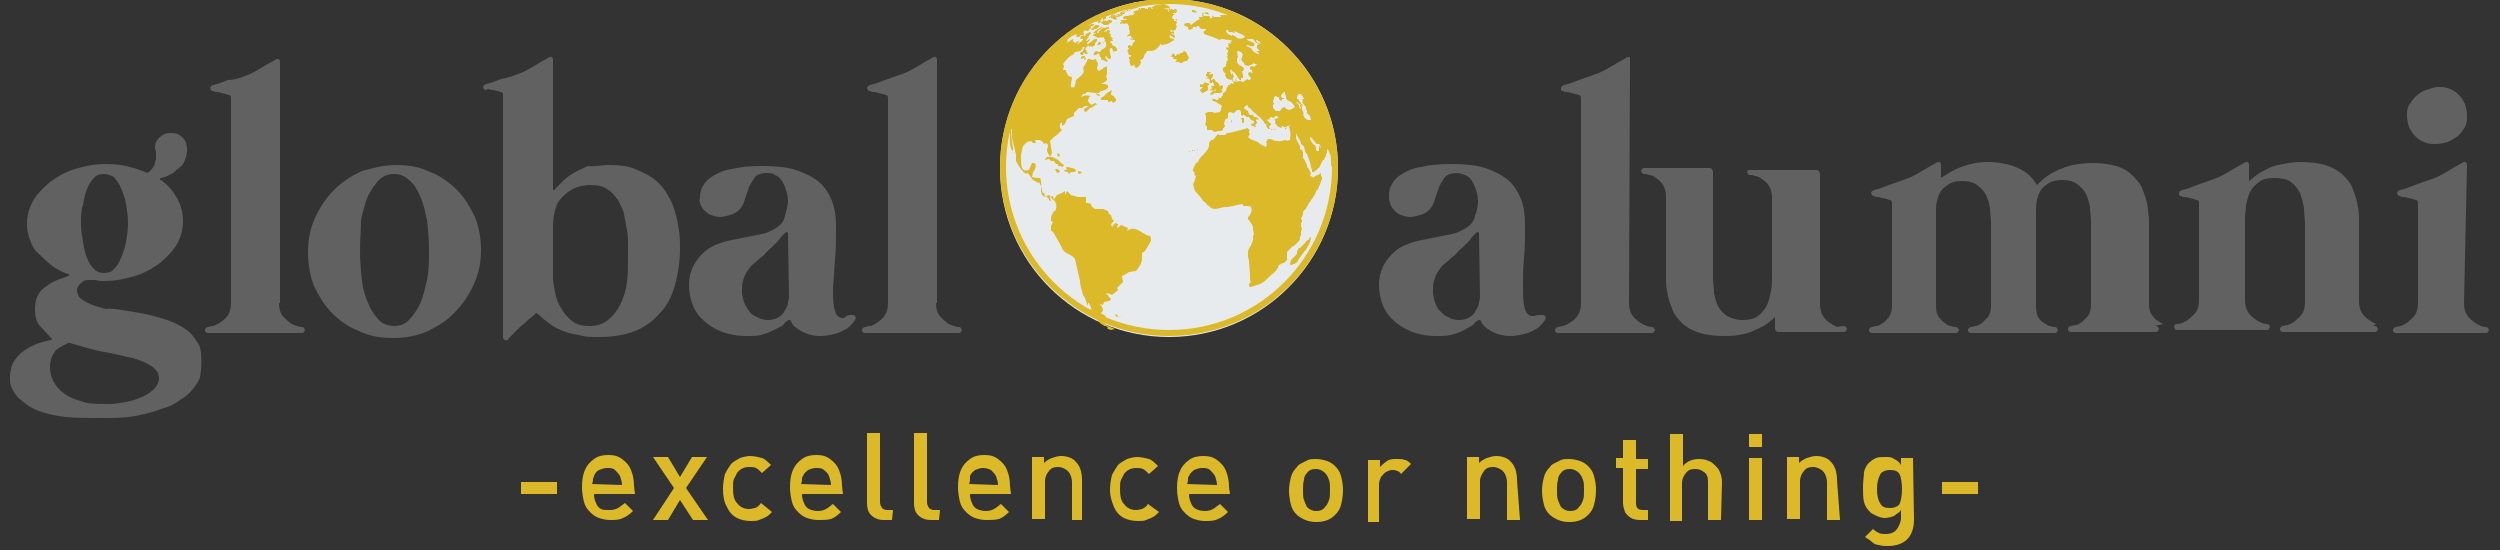 <?xml version="1.0" encoding="utf-8"?>
<!-- Generator: Adobe Illustrator 26.2.1, SVG Export Plug-In . SVG Version: 6.00 Build 0)  -->
<svg version="1.1" id="Capa_1" xmlns="http://www.w3.org/2000/svg" xmlns:xlink="http://www.w3.org/1999/xlink" x="0px" y="0px"
	 viewBox="0 0 250 55" style="enable-background:new 0 0 250 55;" xml:space="preserve">
<rect x="0" y="0" width="250" height="55" fill="#333333" stroke="none"/>
<style type="text/css">
	.st0{fill:#E7EBEE;}
	.st1{fill:#DCB929;}
	.st2{fill:#616161;}
</style>
<g>
	<circle class="st0" cx="116.9" cy="16.8" r="16.9"/>
	<g>
		<path class="st1" d="M111.6,31.4c0,0.1-0.1,0.2-0.1,0.2l0.3,0.1v-0.1L111.6,31.4z"/>
		<polygon class="st1" points="111.9,31.7 112.1,31.6 112,31.6 		"/>
		<path class="st1" d="M106.8,17.2l0.1,0.2l0.2-0.2h0.3l0.2-0.1c0-0.1-0.1-0.1-0.1-0.2c-0.3-0.1-0.6-0.2-0.9-0.2l0.1,0.3
			c-0.1,0-0.2,0-0.3,0C106.4,17,106.4,17.2,106.8,17.2z"/>
		<polygon class="st1" points="105.7,16.9 105.5,16.9 105.7,17.3 106,17.2 105.9,17 		"/>
		<polygon class="st1" points="107.8,17.3 108,17.4 108.2,17.2 107.8,17.1 		"/>
		<path class="st1" d="M131.1,23.7L131.1,23.7L131.1,23.7L131.1,23.7C131,23.8,131,23.8,131.1,23.7L131.1,23.7L131.1,23.7
			L131.1,23.7c-0.2,0.1-0.2,0.2-0.2,0.2c0,0.1-0.1,0.1-0.1,0.1s-0.1,0-0.1,0.1l0,0c-0.1,0-0.1,0-0.1,0.1c0,0,0,0,0-0.1
			c0,0,0,0.1-0.1,0.2l0,0l0,0l0,0l0,0c0,0,0,0-0.1,0.1v0.1c0,0,0,0,0-0.1l0,0l0,0l-0.1,0.1c0,0,0,0,0,0.1l0,0c0,0,0,0,0-0.1l0,0
			c-0.1,0.1-0.1,0.1-0.1,0.1l0,0l0,0l0,0l0,0l0,0l0,0l0,0l0,0l0,0l0,0l0,0l0,0l0,0c0,0,0,0-0.1,0.1l0,0l0,0l0,0c0,0,0,0-0.1,0.1
			c-0.1,0-0.1,0-0.1,0c-0.1,0.1-0.1,0.2-0.1,0.2c-0.1,0.1-0.1,0.1-0.1,0.2s0,0.1,0,0.1c0,0.1,0,0.1-0.1,0.2l0,0l0,0l0,0
			c0,0,0,0-0.2,0.2c-0.1,0.1-0.1,0.1-0.1,0.1l0,0l0,0c-0.2,0.2-0.2,0.2-0.2,0.2l0,0c0,0,0,0-0.1,0.4l0,0l0,0l0,0l0,0
			c0,0,0,0.1,0.1,0.1l0,0h0.1c0,0,0,0,0.1-0.1c0,0,0,0,0.1,0l0,0c0.1,0,0.1-0.1,0.2-0.1l0,0l0.2-0.2c0,0,0,0,0-0.1l0.6-0.8
			c0-0.1,0-0.1,0.1-0.1c0.2-0.3,0.2-0.3,0.2-0.3s0,0,0.1-0.2c0.1-0.1,0.1-0.2,0.1-0.3l0,0l0,0l0,0v0.1l0,0l0,0c0,0,0.1-0.1,0.1-0.2
			C131,24.2,131.1,23.9,131.1,23.7C131.1,23.8,131.1,23.8,131.1,23.7C131.1,23.6,131.1,23.7,131.1,23.7L131.1,23.7
			C131.1,23.8,131.1,23.8,131.1,23.7L131.1,23.7L131.1,23.7z"/>
		<g>
			<path class="st1" d="M119.2,1.2c0,0,0.5,0.1,0.5,0c0,0-0.2-0.2-0.4-0.2C119.2,1,119.2,1,119.2,1.2C119.1,1.2,119.1,1.2,119.2,1.2
				z"/>
			<polygon class="st1" points="108.8,5.3 108.6,5.2 108.7,5.1 108.5,4.9 108.6,4.8 108.4,4.8 108.3,5.1 108,5.3 108,5.4 108.1,5.4 
				108.1,5.5 108.3,5.5 108.4,5.2 108.5,5.4 108.7,5.4 			"/>
			<path class="st1" d="M108.1,5.7v0.2l0.3-0.1c0-0.1,0.1-0.1,0.1-0.2h-0.2L108.1,5.7z"/>
			<polygon class="st1" points="108.6,5.9 108.5,5.7 108.4,5.9 108.4,6 			"/>
			<path class="st1" d="M111.2,10.1l0.1,0.2l0.3-0.2V9.9l-0.2-0.2c0-0.1,0-0.1,0-0.1c-0.1,0-0.2-0.1-0.3-0.1c0-0.3,0.1-0.4,0.1-0.5
				l-0.5,0.3l-0.3,0.3l-0.3,0.2V10h0.7c0,0.1,0,0.1,0,0.2L111.2,10.1z"/>
			<path class="st1" d="M106.4,16.5c-0.2-0.1-0.4-0.3-0.6-0.5c-0.1-0.1-0.2-0.1-0.6-0.3c-0.6,0-0.6,0-0.7,0.3l0.4-0.1l0.2,0.2h0.3
				l0.2,0.3c0.1,0,0.2,0,0.2,0c0,0.1,0,0.2,0,0.2c0.2,0,0.3,0,0.4,0.1C106.3,16.7,106.3,16.6,106.4,16.5z"/>
			<polygon class="st1" points="106,15.5 105.8,15.3 105.7,15.5 105.9,15.7 			"/>
			<path class="st1" d="M108.6,2.6c0.1-0.1,0.2-0.1,0.3-0.2c0,0,0,0,0-0.1h-0.1l-0.1,0.1l0,0C108.6,2.6,108.6,2.6,108.6,2.6
				L108.6,2.6z"/>
			<path class="st1" d="M108.7,3.1L108.7,3.1c0.1,0,0.1,0,0.4-0.3l0,0l0,0V2.7H109c0,0,0.1-0.1,0.2-0.1s0.2-0.1,0.2-0.1s0,0,0-0.1
				c0,0,0,0-0.1,0s-0.1,0-0.1,0l-0.3,0.1l0,0c0.1,0,0,0.1-0.1,0.1s-0.1,0-0.1,0V2.5c-0.1,0-0.2,0.1-0.3,0.2c0.1,0,0.1,0,0.1,0.1
				L108.4,3C108.6,3.1,108.6,3,108.7,3.1C108.7,3,108.7,3.1,108.7,3.1z"/>
			<path class="st1" d="M108.1,3.9c0.2,0,0.2,0,0.3-0.1l0.1-0.1l-0.1-0.1c0-0.1,0-0.1,0-0.1l0,0l-0.2,0.1c0,0,0,0-0.1,0l0,0
				C108,3.8,108,3.8,108.1,3.9C108,3.8,108,3.8,108.1,3.9C108,3.8,108.1,3.9,108.1,3.9z"/>
			<path class="st1" d="M109.1,3c0.1,0,0.1,0,0.2,0s0.1-0.1,0.1-0.1l0,0h0.1c0,0,0,0,0.1,0s0.1-0.1,0.4-0.3c-0.1,0-0.2-0.1-0.3-0.1
				C109.5,2.5,109.5,2.5,109.1,3z"/>
			<path class="st1" d="M111.7,4.9C111.7,4.8,111.7,4.8,111.7,4.9c-0.2-0.3-0.2-0.3-0.3-0.3c-0.1,0-0.2-0.1-0.2-0.2
				c0-0.1-0.2-0.1-0.2-0.2c0,0,0-0.1,0.2-0.1c0.1,0,0.1-0.1,0.1-0.1h-0.1c0-0.1,0.1-0.1,0.1-0.2c0,0,0,0-0.2,0
				c0.1-0.1,0.1-0.1,0.1-0.1s0,0-0.2-0.1c0,0,0,0,0.1-0.1H111c0.1,0,0.1-0.1,0.1-0.1l0,0c-0.1,0-0.1,0-0.2,0l0,0c0,0,0,0,0.1-0.1
				h-0.1c0.1-0.1,0.1-0.1,0.1-0.1c0-0.1,0-0.1,0-0.1C110.9,3,110.8,3,110.8,3c-0.1,0-0.1,0.1-0.2,0.2c0,0,0,0,0-0.1l0,0l0,0l0,0l0,0
				l0,0c-0.1,0.1-0.1,0.1-0.2,0.1c0.1-0.2,0.3-0.2,0.3-0.4c0,0-0.2-0.1-0.6,0.1L110,3c0.1,0.1,0,0.1-0.1,0.1c0,0.1,0,0.2-0.2,0.2
				c0.1-0.3,0.2-0.4,0.7-0.6c-0.1,0-0.1,0-0.1,0c-0.3,0-0.8,0.4-1,0.6c0,0,0,0,0.1,0s0.1,0,0.2,0l0,0c-0.1,0.1-0.2,0.1-0.2,0.1
				l-0.1,0.1c0,0,0,0.1,0.1,0.1s0.1,0,0.1,0s0,0.1,0.4,0.2c0,0,0,0,0.2-0.1c0.1,0.1,0.1,0.1,0.3,0c0,0.1,0,0.1,0,0.2c0,0,0,0,0.1,0
				c0,0.2,0,0.2-0.1,0.2v0.1l0.1-0.1c0,0,0,0,0.1,0.1c0,0,0,0,0,0.1c0,0,0,0,0,0.1c0,0,0.2,0.2-0.3,0.5C110.1,5,110.1,5,110.1,5v0.1
				c-0.1,0.1-0.2,0.1-0.2,0.1c-0.3-0.1-0.3-0.2-0.5,0.1c-0.1,0.1,0,0.2,0,0.2c0.1,0.1,0.2-0.1,0.4-0.1l0.1-0.1c0,0,0,0,0.1,0.4h0.1
				v0.1c0,0.1,0,0.2,0,0.2c0.1-0.1,0.1-0.1,0.1-0.1s0,0.1,0.1,0.1l0.4,0.2c0.1-0.1,0.1-0.2,0-0.2c0,0-0.3-0.3-0.1-0.4
				c0.2,0.3,0.3,0.3,0.4,0.3c0.1-0.1,0.1-0.1,0.1-0.2l0,0l0,0l0,0c0,0-0.2-0.6-0.1-0.8c0-0.1,0.2-0.1,0.2-0.1s0,0,0.1,0.3l0.1,0.1
				l0.1-0.1h0.2V4.9C111.6,4.9,111.7,4.9,111.7,4.9L111.7,4.9z"/>
			<path class="st1" d="M109.9,4.2L109.9,4.2c-0.1,0.1-0.1,0.1-0.1,0.2l-0.1,0.1l0,0h0.2c0.1,0,0.1-0.1,0.2-0.1l0,0l0,0l0,0l0,0l0,0
				l0,0l0,0C110.1,4.2,110,4.2,109.9,4.2C110,4.2,109.9,4.2,109.9,4.2z"/>
			<path class="st1" d="M110.3,4.4c0,0,0.1-0.1,0-0.2C110.3,4.2,110.2,4.2,110.3,4.4C110.2,4.5,110.2,4.5,110.3,4.4z"/>
			<path class="st1" d="M109.5,2.2c0.2,0,0.2,0,0.3-0.1h0.1c0.1-0.1,0.2-0.1,0.3-0.2c-0.1,0-0.1,0-0.1-0.1s0-0.1,0-0.1s0,0-0.2,0.2
				h-0.1c0.1-0.1,0.1-0.1,0.1-0.1s0,0-0.1,0l-0.1,0.1l0,0c0.2-0.2,0.2-0.2,0.2-0.2c-0.1-0.1-0.3,0.2-0.3,0.3c0.1,0,0.1,0,0.1,0l0,0
				c0,0,0,0,0.1,0l-0.1,0.1C109.6,2.1,109.6,2.1,109.5,2.2z"/>
			<path class="st1" d="M110.1,2c-0.2,0.1-0.2,0.1-0.2,0.1c-0.1,0-0.1,0.1-0.1,0.1v0.1c0,0,0,0,0.1,0C110,2.3,110.1,2.2,110.1,2
				C110.1,2.1,110.1,2.1,110.1,2z"/>
			<path class="st1" d="M110.3,2.1c-0.1,0.1-0.2,0.1-0.2,0.2c0,0,0,0,0.1,0c0,0,0,0,0,0.1c0.1,0,0.1,0,0.2,0l-0.1,0.1h0.4l0.1-0.1
				c-0.1,0.1,0,0.1,0,0.1l0,0l0,0l0,0l0,0l0,0l0,0l0,0l0,0c0.1-0.1,0.1-0.1,0.2-0.2c0,0,0,0,0.1,0c0,0,0.1-0.1,0.1-0.2
				S111,2,110.9,2c-0.1,0-0.2,0.1-0.2,0.1C110.6,2.1,110.5,2,110.3,2.1c0.1-0.2,0.1-0.2,0.2-0.2s0.1-0.1,0.1-0.2c-0.1,0-0.1,0-0.2,0
				l0,0l-0.1-0.1l0,0c0,0-0.2,0.1-0.2,0.2h0.2C110.3,2.1,110.3,2.1,110.3,2.1z"/>
			<path class="st1" d="M111,1.3L111,1.3l-0.2,0.1v0.1l0,0l0,0h0.1L111,1.3L111,1.3L111,1.3C111.1,1.3,111,1.4,111,1.3L111,1.3z"/>
			<path class="st1" d="M110.7,2.7C110.7,2.8,110.7,2.8,110.7,2.7C110.6,2.8,110.6,2.8,110.7,2.7c-0.1,0.1-0.1,0.2-0.2,0.2
				c0.1,0,0.1,0,0.2,0s0.1,0,0.1,0s0,0,0.1,0C110.9,2.9,111,2.7,110.7,2.7C110.8,2.7,110.8,2.7,110.7,2.7z"/>
			<path class="st1" d="M117.7,1.1C117.8,1.1,117.8,1.1,117.7,1.1C117.8,1,117.8,1,117.7,1.1c0-0.2-0.2-0.2-0.3-0.2
				c0,0.1,0,0.1-0.1,0.1c0,0,0,0-0.1-0.1h-0.1c-0.2,0.2-0.2,0.2-0.3,0.3c0-0.1,0-0.2,0.2-0.2c0-0.2-0.1-0.2-0.1-0.2
				c0,0.2,0,0.2-0.2,0.2l0.1-0.1c-0.1,0-0.1,0-0.4,0c0.2-0.2,0.5,0.1,0.6-0.2c0,0-0.3-0.2-0.6-0.3c-0.3,0-0.5,0.1-0.8,0.1l-0.2,0.1
				l-0.1,0.1h-0.1h-0.1l0.1,0.1l0.1,0.1h-0.1L115,0.7h-0.1l-0.1,0.1v0.1c-0.1,0-0.1,0-0.1,0V0.8l0,0l-0.1,0.1h-0.1V0.8h-0.2h-0.2
				v0.1H114V0.8h-0.1l-0.1,0.1L114,1h-0.1h-0.1l-0.3,0.1l-0.2,0.1l0.1,0.1h0.1c-0.2,0.2-0.3,0.3-0.5,0.2l-0.2,0.1h-0.1h-0.1h-0.1
				l-0.2,0.1v0.1l0.1,0.1c0.1,0,0.2,0,0.3,0L112.6,2c-0.3,0-0.3,0-0.4,0h-0.1v0.1c0,0,0.1,0,0.1,0.1c-0.1,0-0.1,0-0.2,0.1l0,0
				c0,0.1,0.1,0.1,0.1,0.1l0.2-0.1v0.1c0.4-0.1,0.4-0.1,0.6,0.2c-0.1,0.3,0.3,0.7-0.1,0.9l-0.1,0.2c0.1,0,0.2-0.2,0.4-0.1
				c0,0,0,0.1,0.2,0.3V4h-0.1L113,3.9l0.1-0.1l0.2,0.2c0.1,0,0.2,0,0.2,0c0,0.1,0,0.1-0.1,0.2l-0.1,0.1l-0.1,0.3l-0.3-0.1l-0.1,0.1
				v0.2c0,0,0.1,0,0.1,0.1c-0.2,0.1-0.2,0.1,0,0.6c0.1,0,0.1,0,0.2,0c0,0.1,0,0.2-0.2,0.2v0.2L113,6c0,0,0,0.1-0.1,0.1
				c0.1,0.1,0.1,0.4,0.2,0.5c0,0,0,0,0.4-0.1c0,0,0,0.1-0.1,0.1c0.2,0.2,0.2,0.2,0.2,0.2c0.1,0,0.7-0.4,0.4-0.8
				c0.2,0,0.4-0.2,0.4-0.4l0.1-0.2l0.1-0.1c0-0.1,0.1-0.1,0.1-0.2c0.7,0,0.8,0,1.3-0.6V4.4c0.1,0,0.1,0.1,0.2,0.1
				c0.7-0.1,0.7-0.2,1.2-0.5V3.9c-0.5-0.1-0.5-0.1-0.4-0.4c0.4,0.3,0.4,0.3,0.5,0.3c0-0.1,0-0.2-0.1-0.3c-0.2-0.1-0.2-0.1-0.3-0.2
				h0.1l0.2,0.1c0-0.1,0-0.2,0-0.2c-0.1-0.1-0.1-0.1-0.3,0L117,3.1l0.1-0.1c0.3,0.1,0.3,0.1,0.5-0.1V2.8l0.1-0.1l-0.1-0.2V2.4
				l0.1-0.1c0-0.1-0.1-0.2-0.2-0.2h-0.1V2c0.1,0,0.1,0,0.1-0.1c0.1,0.1,0.1,0.1,0.2,0.2c0,0,0-0.1,0-0.2C117.4,2,117.4,2,117.4,2
				V1.9c-0.1,0-0.1,0-0.2-0.1c0-0.2,0.1-0.2,0.1-0.2V1.5c0.1,0,0.1,0,0.2-0.1c-0.1,0-0.2,0-0.2,0V1.3c0.2,0,0.2,0,0.3,0
				C117.6,1.3,117.6,1.3,117.7,1.1c-0.2,0.1-0.2,0.1-0.3,0.1C117.7,1.1,117.7,1.1,117.7,1.1z"/>
			<path class="st1" d="M109.6,9.3C109.5,9.3,109.5,9.3,109.6,9.3c-0.1,0,0.1,0.2,0.1,0.2s0.2,0.1,0.3,0.1l0,0V9.5
				c0,0-0.1-0.1-0.2-0.1C109.7,9.4,109.7,9.4,109.6,9.3z"/>
			<path class="st1" d="M118.6,5.2l-0.2-0.1l-0.1,0.1l-0.1,0.1h-0.1h-0.1c0,0.1-0.1,0.1-0.1,0.2l-0.1-0.1h-0.1l-0.1,0.2h-0.1V5.5
				l-0.1-0.1l-0.1-0.1l-0.1,0.2l-0.1,0.2h0.2l0.1,0.1h-0.1v0.1h0.2h0.1c0.1,0.1,0.1,0.1,0.1,0.1s0,0-0.2,0.2h0.2c0.1,0,0.2,0,0.2,0
				l0.1,0.1c0.1,0,0.1,0,0.2,0c0.1-0.1,0.2-0.2,0.4-0.2c0.1,0,0.1,0,0.3-0.3l0,0l-0.1-0.2L118.6,5.2z"/>
			<path class="st1" d="M120.5,8.2L120.5,8.2L120.5,8.2L120.5,8.2C120.4,8.2,120.4,8.2,120.5,8.2c-0.2,0.3-0.4,0.3-0.5,0.2v0.2v0.1
				c0.1,0,0.1,0,0.2,0l0.1,0.1h-0.1L120,9l0.1,0.2c0.1,0,0.1,0.1,0.2,0.1c0.2-0.1,0.3-0.2,0.5-0.3V8.7l-0.1-0.1
				c0.2-0.1,0.2-0.1,0.2-0.1c0.1-0.1-0.1-0.2-0.2-0.2C120.6,8.3,120.6,8.3,120.5,8.2C120.6,8.3,120.6,8.3,120.5,8.2
				C120.6,8.3,120.6,8.3,120.5,8.2C120.6,8.2,120.5,8.2,120.5,8.2z"/>
			<path class="st1" d="M120.6,7.6L120.6,7.6l0.2,0.1l-0.1,0.1l-0.1,0.1h0.1l0.1-0.1L121,8v0.1l-0.1,0.1l0.1,0.1c0.1,0,0.1,0,0.2,0
				V8.2h0.1v0.1l0.1,0.1v0.2h-0.1h-0.1l-0.1,0.1c0.2,0.1,0.2,0.1,0,0.2L121,9l0.1,0.1l0.1-0.1l0.1,0.1l0.2-0.1l0.1-0.1V9l-0.1,0.1
				h-0.2L121,9.4l0.1,0.1c0.2-0.1,0.2-0.1,0.3-0.1V9.3c0.1,0,0.1,0,0.2,0h0.2c0.1,0,0.2,0,0.2,0l0.2-0.1l0.1-0.1L122.1,9
				c0.1-0.1,0.2-0.1,0.2-0.3c0,0,0-0.1-0.1-0.2L122,8.6l0,0.1l-0.1-0.3l-0.2-0.2h-0.1L121.5,8l-0.1-0.1c-0.1,0-0.1,0-0.1,0L121.2,8
				h-0.1V7.9l0.1-0.1l0.1-0.2V7.4h-0.2L121,7.5l-0.1-0.1l0.1-0.1l0.1-0.1h-0.2h-0.2v0.2h-0.1L120.6,7.6z"/>
			<path class="st1" d="M120.4,1.3L120.4,1.3L120.4,1.3h0.2l0,0C120.5,1.3,120.5,1.3,120.4,1.3l0.2,0.1h0.1l0,0l0.1,0.1h0.1
				l-0.1-0.1h0.1l-0.1-0.1l-0.1-0.1L120.4,1.3L120.4,1.3L120.4,1.3L120.4,1.3L120.4,1.3h-0.2v0.1l0.1,0.1L120.4,1.3z"/>
			<path class="st1" d="M123.5,7.9L123.5,7.9L123.5,7.9v0.2C123.6,8.1,123.5,7.9,123.5,7.9L123.5,7.9z"/>
			<path class="st1" d="M123.5,7.9c0,0,0.1,0.1,0.1,0.2c0,0,0,0,0.1,0L123.5,7.9L123.5,7.9C123.6,7.8,123.6,7.8,123.5,7.9z"/>
			<path class="st1" d="M123.8,7.9C123.8,7.9,123.8,7.8,123.8,7.9l-0.2-0.1v0.1C123.7,7.8,123.8,7.9,123.8,7.9L123.8,7.9z"/>
			<path class="st1" d="M124.1,11.8L124.1,11.8l0.1,0.2v0.3h0.1l0.1-0.1c0-0.1,0-0.3,0-0.4c-0.1,0-0.1,0-0.1,0l0,0L124.1,11.8z"/>
			<polygon class="st1" points="124.2,11.2 124.1,11.3 124.1,11.5 124.3,11.6 124.3,11.3 			"/>
			<polygon class="st1" points="125.5,12.3 125.1,12.4 125.1,12.5 125.2,12.6 125.3,12.6 125.5,12.7 125.6,12.7 125.5,12.5 
				125.5,12.4 			"/>
			<path class="st1" d="M127.3,12.9h-0.2V13L127.3,12.9L127.3,12.9L127.3,12.9z"/>
			<path class="st1" d="M127.6,12.9L127.6,12.9c-0.1,0-0.1,0-0.2,0V13L127.6,12.9C127.6,12.9,127.6,12.9,127.6,12.9z"/>
			<path class="st1" d="M128.7,12.7C128.7,12.6,128.7,12.6,128.7,12.7L128.7,12.7l-0.2,0.1v0.1c0.1,0,0.1,0,0.1,0
				C128.6,12.8,128.7,12.7,128.7,12.7z"/>
			<path class="st1" d="M110.6,1.4L110.6,1.4C110.6,1.4,110.6,1.4,110.6,1.4L110.6,1.4L110.6,1.4C110.7,1.5,110.7,1.4,110.6,1.4
				c0.2,0,0.2-0.1,0.2-0.1l0,0C110.8,1.3,110.7,1.3,110.6,1.4z"/>
			<path class="st1" d="M107.5,3.1L107.5,3.1c-0.2,0.1-0.3,0.2-0.4,0.3L107,3.5c0.2,0.1,0.2,0.1,0.7-0.1c-0.1,0.2-0.1,0.2,0,0.3
				c0.2,0,0.2,0,0.3-0.1c0.1-0.1,0.1-0.1,0.1-0.1c0.1,0,0.1,0,0.2,0s0.1-0.2,0.1-0.2c-0.1,0-0.1-0.1,0-0.2c0.1-0.1,0.1-0.1,0.2-0.2
				c0.3-0.3,0.3-0.3,0.2-0.4c-0.1,0.1-0.3,0.2-0.4,0.3s-0.1,0.1-0.1,0.1s0,0,0.1-0.1s0.2-0.2,0.2-0.2l0,0c0,0-0.1,0.1-0.2,0.1h-0.1
				c-0.2,0.1-0.4,0.3-0.6,0.4C107.5,3.1,107.5,3.1,107.5,3.1z"/>
			<path class="st1" d="M100.9,12.1c0,0.4,0,0.8,0.1,1.4c0,0-0.1,1.4,0.3,1.6v-0.3c0,0-0.2-1.2-0.2-1.8l0.1-0.1c0,0.4,0,0.5,0,0.9
				l0.1,0.4c0.1,0.4,0.2,0.8,0.3,1.3c0,0,0,0,0,0.1v0.1v0.1v0.1c0,0,0,0,0,0.1c0,0,0,0,0,0.1l0,0l0,0c0.5,1,0.9,1.2,1,1.3l0.1-0.1
				c0.1,0,0.1,0,0.6,0.7l0.2,0.1l0.3,0.2l0.1-0.1l0.2,0.4l0.1,0.3v0.2l0.1,0.2h0.1l0.1,0.3l0.3,0.2l0.2,0.3h0.1l-0.1-0.4l0.3-0.1
				l0.1,0.4c0.4,0.5,0.2,1,0.1,1.1h-0.1c-0.3,0.5-0.3,0.5-0.3,1l0.2,0.1c-0.1,0.1-0.1,0.3-0.2,0.4v0.1v0.1c0,0,0,0,0,0.1
				c0,0,0,0,0,0.1c0,0,0,0,0,0.1l0,0l0,0c0,0,0,0,0.1,0c0.3,0.3,1,1.7,1,1.7c0.2,0.6,1,0.6,1.3,1.1c0,0,0.2,0.9,0.5,2.2
				c0,0.5,0.2,0.9,0.3,1.4l0.2,0.3c0,0,0.1,0.4,0.3,0.8v-0.3h0.1c0.1,0.2,0.2,0.5,0.3,0.7l-0.2-0.1v0.2l0.2,0.1l0.2,0.2h0.1v0.2
				l-0.2-0.1l0.1,0.2l0.3,0.2l0.2,0.3l0.1,0.1l0.1,0.1l0.2,0.1l0.1,0.1h0.2l0.2,0.2h-0.1l0.1,0.1l0.3,0.1l0.4-0.1l-0.7-0.3l-0.3-0.2
				l-0.1-0.3l0.1-0.1v-0.2l0.1-0.1c0,0,0-0.1-0.2-0.2c-0.1-0.1-0.3-0.1-0.3-0.2c0.1-0.1,0.2-0.2,0.2-0.3l-0.1-0.3l-0.2-0.3l0.3,0.1
				c0-0.1,0.1-0.2,0.1-0.3c0.6-0.1,0.6-0.1,0.7-0.3l-0.2-0.2l-0.1-0.2l-0.2-0.1l0.1-0.1c0.2,0.1,0.4,0.1,0.5,0.2
				c0.4-0.3,0.5-0.4,0.6-0.5c0-0.1,0-0.1-0.1-0.2l0.2-0.2l0.4-0.4c0-0.2-0.1-0.4-0.1-0.6l0.4-0.2l0.3-0.2c0.2,0,0.5-0.1,0.7-0.1
				c0.5-0.6,0.5-0.8,0.6-1.1v-0.1v-0.1c0-0.1,0-0.1,0-0.1c0-0.1,0-0.1,0-0.1v-0.1v-0.1v-0.1l0,0l0.3-0.2c0.6-1,0.6-1,0.6-1
				c0-0.2,0-0.4-0.1-0.5c-0.8-0.1-1.4-1.2-2.3-0.5l0.1-0.3c-0.2-0.1-0.5-0.2-0.7-0.3c-0.2,0.2-0.2,0.2-0.4,0.3
				c0-0.1,0.1-0.3,0.1-0.4l-0.3-0.1l-0.3,0.4l-0.1-0.3c0.1-0.1,0.2-0.2,0.3-0.3c-0.2-0.2-0.2-0.2-0.3-0.6c-0.1,0-0.1-0.1-0.2-0.1
				l-0.1-0.3l-0.5-0.2l0,0c0,0,0,0-0.1,0H110h-0.1h-0.1h-0.1h-0.1c0,0,0,0-0.1,0l-0.1-0.1l-0.2-0.1l-0.1-0.3l-0.3-0.1h-0.2V20v-0.3
				h-0.5c-0.1,0-0.2,0-0.3,0l-0.4-0.1l-0.3-0.1l-0.2-0.2l-0.2-0.2l-0.2,0.4v-0.4l-0.3,0.2l-0.5,0.2l-0.2,0.3l-0.2,0.2l-0.2-0.3
				l-0.2-0.2l-0.4,0.2l-0.3-0.2l-0.1-0.4c0-0.4,0.1-0.9-0.1-1.3c-0.4,0-0.4,0-0.8-0.1l0.1-0.5l0.1-0.1c0,0,0.5-0.9-0.2-0.8
				c-0.1,0.2-0.2,0.5-0.3,0.7c-0.8,0.2-0.8-0.3-0.8-1.5l0.1-0.5c0-0.1,0.1-0.3,0.1-0.4l0.4-0.4l0.4-0.1l0.2,0.2h0.3l-0.1-0.3h0.5
				l0.3,0.2l0.1,0.2l0.2-0.1l0.2,0.2c0,0.2-0.1,0.4-0.1,0.6l0.3,0.6l0.2-0.4l-0.2-1.2l0.4-0.4l0.4-0.3l0.4-0.4l-0.2-0.2v-0.4
				l0.2-0.2v0.4l0.3-0.2l0.2-0.5l0.7-0.3v-0.3l0.5-0.5c0.1,0,0.2,0,0.3,0l0.3-0.2h0.4l-0.5,0.3v0.2l0.2,0.1l0.4-0.4l0.3-0.1l0.2-0.2
				h0.2c-0.1-0.1-0.1-0.2-0.2-0.2c-0.3,0.2-0.4,0.3-0.7-0.2c0-0.1,0.1-0.3,0.1-0.4l0.2-0.1c-0.5-0.1-0.5-0.1-1,0.1l0.2-0.3h0.2
				l0.2-0.2c0.3,0,0.6,0.1,0.9,0.1h0.3l0.2-0.2l0.4-0.1l0.3-0.2V8.5l-0.3-0.1h-0.4l0.4-0.2l0.2-0.2V7.8l-0.1-0.1l0.1-0.3V7.1V6.6
				c-0.2,0.1-0.2,0.1-0.8,0.5c-0.1-0.1-0.2-0.2-0.2-0.2c0-0.2,0.1-0.4,0.1-0.6l-0.1-0.1l-0.1-0.3L109.2,6L109,5.9h-0.2
				c-0.3,0.6-0.3,0.6-0.5,0.9c0.2,0.5,0,0.6-0.7,1.2c-0.1,0.8-0.2,0.8-0.5,0.7c-0.1-0.3,0.1-0.6,0.1-1c-0.4-0.1-0.4-0.1-0.6-0.6
				L106.6,7h-0.3l0.1-0.4c0-0.1-0.1-0.1-0.1-0.2c0.4-0.5,0.5-0.7,1.1-1c0-0.1,0-0.1,0.1-0.2c0.1,0,0.1,0,0.5-0.1
				c0.1-0.1,0.2-0.2,0.3-0.2l-0.1-0.1l0.1-0.1c0.1,0,0.1,0,0.2,0.1l0.2-0.1l0.1-0.2l0.1,0.1v0.1l0.2-0.1l0.1,0.1l0.3-0.2V4.3
				l0.2-0.2V3.9c-0.1,0-0.2,0-0.2,0L109.3,4l-0.2,0.2l-0.3,0.2h-0.1V4.3L109,4V3.9L108.8,4l-0.1,0.1h-0.1l0.1-0.2
				c0.1-0.1,0.1-0.1,0.2-0.2c-0.1,0-0.1,0-0.2,0l0.2-0.1l0.2-0.3L109,3.2l-0.2,0.1l-0.2,0.1l-0.1,0.2l-0.2,0.2c0,0.1,0,0.1,0,0.2
				c-0.2,0.2-0.2,0.2-0.4,0.3l-0.2,0.2l0.1-0.2l0.1-0.2c-0.1,0-0.1,0-0.1,0c-0.1,0.1-0.2,0.1-0.2,0.2c-0.3-0.1-0.3-0.1-0.3-0.4
				c-0.2,0.1-0.2,0.1-0.6,0.4c0.1-0.2,0.1-0.2-0.1-0.4C104,5.8,101.9,8.8,100.9,12.1z"/>
			<path class="st1" d="M109.2,2C109.2,2.1,109.2,2.1,109.2,2c0.1,0,0.2,0,0.3-0.1c0.2-0.1,0.2-0.1,0.2-0.1l0,0
				C109.4,1.9,109.3,2,109.2,2L109.2,2z"/>
			<path class="st1" d="M112.2,0.8c-0.2,0.1-0.3,0.1-0.5,0.2l0,0l-0.1,0.1l0,0h-0.1l-0.2,0.2h0.2h0.1l-0.1,0.1h-0.2h-0.1l-0.1,0.1
				c0,0,0,0,0.1,0c-0.1,0-0.1,0.1-0.1,0.1h0.1c0.1-0.1,0.1-0.1,0.1-0.1s0,0-0.1,0.1c0,0,0.1,0,0.1-0.1l0,0l0.1-0.1V1.3l0.1-0.1l0,0
				l-0.1,0.1c0,0,0,0,0.1,0h0.1c0,0,0,0,0.1-0.1c0,0,0,0,0.1-0.1c-0.1,0-0.1,0-0.1,0s0,0,0.1-0.1V0.9l0.1-0.1l0.2,0.2L112,1.1V1
				C112,1,112.1,1,112.2,0.8C112,1,112,0.9,112.2,0.8z"/>
			<path class="st1" d="M113.3,0.6L113.3,0.6L113.3,0.6c-0.1,0-0.1,0.1-0.2,0.1V0.6c-0.1,0-0.1,0-0.1,0c0,0.1-0.1,0.1-0.2,0.1l0,0
				c-0.1,0-0.3,0.1-0.4,0.1l0,0c0.2,0,0.2,0,0.2,0c-0.2,0-0.2,0.1-0.2,0.1c0.1,0.1,0.2,0,0.2,0s-0.1,0-0.3,0.1h0.1c0,0,0,0,0.1,0
				l0,0c0.1,0,0.1,0,0.5-0.1h0.1C113,1,112.9,1,112.8,1.1c-0.1,0-0.2,0.1-0.4,0c-0.1,0.1-0.1,0.1-0.1,0.2c-0.1,0-0.1,0,0-0.2l0,0
				l0,0l0,0l0,0l0,0l0,0l0,0l-0.2,0.1l0,0C112,1.3,112,1.4,112,1.4h0.1c-0.1,0.1-0.1,0.1-0.2,0c-0.1,0-0.2,0-0.4,0.1l0,0
				c0.1,0,0.2-0.1,0.3-0.1c-0.1,0.1-0.1,0.1-0.3,0.2l0,0c0.1,0.1,0.2-0.1,0.4-0.1c-0.1,0.1-0.2,0.1-0.2,0.1c-0.3,0.1-0.2,0-0.2-0.1
				c-0.1-0.1-0.2,0.1-0.2,0.1s0.1,0.1-0.2,0l-0.2,0.1c0,0,0,0,0,0.1c0.1,0,0.1,0,0.1-0.1l0,0l0,0c0,0,0,0,0.1,0c0,0,0,0,0,0.1
				c0.1,0.1,0.1,0.1,0.2,0v0.1h0.1h0.1L111.4,2c0.3-0.1,0.3-0.1,0.4-0.1l0.1-0.1l0,0L111.6,2V1.9l0.1-0.1c0,0-0.1,0-0.1-0.1
				c-0.1,0-0.1,0-0.1,0l0,0l0,0h0.1c0,0,0,0,0.2,0c0.2-0.1,0.3-0.1,0.5-0.2h-0.1l0.1-0.1h0.1l0.1-0.1h-0.1l0.1-0.1l0,0l-0.1-0.1
				c0.1-0.1,0.2,0,0.3,0V1h0.1c0,0.1,0,0.1,0,0.1s0,0,0.1,0l0.2-0.1l0.1-0.1c0.2,0,0.7-0.2,0.7-0.2c-0.1,0-0.1,0-0.2,0h-0.1l0.1-0.1
				c0,0,0,0,0-0.1c0.2,0,0.4,0,0.6-0.1l0.1-0.1c-0.1,0-0.1,0-0.1,0s0,0,0-0.1c-0.1,0-0.1,0-0.2,0c0,0,0,0-0.1,0c0.1,0,0.1,0,0.1,0
				c-0.1,0-0.1,0-0.1,0l0,0l0,0l-0.1,0.1l0.1-0.1c0,0,0,0-0.2,0.1V0.2c-0.1,0-0.1,0-0.2,0.1h-0.1c0,0,0,0,0-0.1l0,0h-0.1L113.3,0.6
				C113.3,0.5,113.3,0.5,113.3,0.6L113.3,0.6z"/>
			<path class="st1" d="M133.3,15L133.3,15c-0.7-6.3-4.9-11.5-10.5-13.7l0,0h-0.1c0,0,0.1,0,0.1,0.1v0.1c-0.3,0-0.3,0-0.7,0H122
				c0,0,0.1,0.1,0.1,0.2c-0.1,0-0.1,0-0.2,0h-0.5l-0.1-0.1h-0.1c0,0,0,0.1,0.1,0.1l-0.1,0.1h-0.1v0.1H121h0.1L121,1.8l0,0V1.7
				l-0.1-0.1c-0.1,0-0.3,0-0.4,0l0,0h-0.1l0,0c-0.1-0.1-0.1-0.1-0.2-0.1c0,0,0,0,0,0.1l0.1,0.1l0,0h-0.1h-0.1l0,0H120
				c-0.1,0-0.1,0-0.1,0v0.1l0.1,0.1c-0.3,0.1-0.5,0.3-0.9,0.6L119,2.4c0,0,0-0.1-0.1-0.1c-0.4,0-0.4,0-0.5,0.2l0.1,0.1
				c0,0,0.1,0,0.3,0.1v0.1l0.1,0.2c0.3-0.1,0.3-0.1,0.4-0.2V2.7c0.3,0,0.3,0,0.4,0V2.6c0.1,0,0.1,0,0.2,0c0.1,0.4,0.4,0.3,0.7,0.3V3
				c-0.2,0.1-0.3,0.1-0.2,0.4c0.9,0.3,0.9,0.3,1.6,0.6l0.1-0.1c0.3,0,0.3,0,0.6,0.1c0,0,0.1,0,0.1-0.1c0,0,0,0.1,0.1,0.1
				s0.2,0,0.3,0.1v0.1l0,0l-0.1-0.1L123,4.2l0.1,0.1L123,4.4l-0.1-0.1h-0.1l0.1,0.2h-0.1v0.1l0.1,0.1l-0.1,0.1l-0.1-0.1l-0.1,0.1
				l0.1,0.2h0.1l0,0c0,0,0,0.1,0.1,0.1h-0.1v0.1l-0.1,0.2l0.1,0.2h-0.1l0.1,0.4l-0.1,0.1l-0.1,0.2l0.1,0.1h-0.1c0,0.1,0,0.1,0,0.2
				c-0.1,0.1-0.2,0.1-0.3,0.2c0,0.2-0.1,0.3,0.3,0.6l-0.1,0.1v0.1h0.1v0.2l0.2,0.1l0.3,0.1l0.1-0.2L123,7h0.1V6.9l0.1,0.2l0.2,0.1
				l0.3,0.4l0.2,0.3L124,8h0.1V7.8c0.1,0,0.1,0,0.2,0V7.6l-0.1-0.5h0.1l0.1-0.2l-0.1-0.2l-0.2-0.1l-0.2-0.1l-0.2-0.3V6.1V5.9V5.8
				h0.1c0-0.1,0-0.1-0.1-0.6l0.1-0.1c0.1,0,0.2,0.1,0.3,0.1l0.1,0.1c0,0,0,0.1,0.1,0.1l0,0l-0.1,0.3v0.1l-0.1,0.1l0.1,0.2l0.2,0.2
				c0,0.1,0.1,0.2,0.1,0.2l0.3,0.1c0.2-0.1,0.3-0.1,0.5-0.2V6.3l0.2,0.1h0.2l-0.1,0.1c-0.1,0.1-0.1,0.1-0.2,0.2l-0.2-0.1L125,6.7
				v0.2l0.1,0.1h0.1v0.1c0,0.1,0,0.1,0.1,0.2c-0.1,0-0.3-0.1-0.4-0.1l-0.1,0.2l0.2,0.3l0.1,0.1v0.1H125V8c-0.1,0-0.2,0-0.3-0.1
				c-0.1,0.1-0.2,0.2-0.4,0.3c-0.1,0-0.2-0.1-0.3-0.1c-0.7,0.2-0.8-0.1-0.7-0.3c0-0.1,0.1-0.1,0.1-0.2l-0.1-0.1V7.3
				c-0.1,0.1-0.2,0.2-0.3,0.2c0,0.1,0,0.2,0,0.2l0.2,0.3l0.2,0.3l-0.1,0.1l-0.2-0.1L123,8.5h-0.2v0.2h-0.1c-0.1,0.5-0.2,0.5-0.4,0.6
				v0.2l-0.1,0.1l-0.1,0.2h-0.2l-0.1-0.1l0.1,0.2l-0.2,0.1h-0.1l-0.1-0.1h-0.2l-0.1,0.1l0.1,0.1l0.3,0.1l0.3,0.2l0.2,0.1l0.1,0.2
				l-0.1,0.1v0.2l-0.1,0.2l-0.6,0.1l-0.1-0.1h-0.5l-0.2,0.1l-0.1,0.1l0.1,0.2v0.6l-0.1,0.2l0.2,0.3c0,0.1,0,0.2,0,0.3h0.3h0.2
				l0.1,0.1l0.2,0.1l0.3-0.1c0.1,0,0.2,0,0.3,0l0.2-0.1v-0.2h0.1l0.1-0.2l-0.1-0.2l0.1-0.4l0.1-0.1l0.2-0.1v-0.2v-0.3l0.2-0.1
				l0.3,0.1h0.1c0.1-0.1,0.2-0.2,0.3-0.3c0.1,0,0.2,0,0.3,0c0.1,0.1,0.1,0.3,0.2,0.4l0.2,0.1l0.3,0.2h0.2l0.2,0.3l0.3,0.1v0.3
				l0.1,0.2c0-0.1,0.1-0.2,0.2-0.3c0-0.1-0.1-0.2-0.1-0.3l0.1-0.1l0.1,0.1l0.1-0.1c-0.2-0.1-0.2-0.2-0.5-0.2c0-0.1-0.1-0.1-0.1-0.2
				c-0.4,0-0.4,0-0.5-0.4c-0.3-0.2-0.4-0.2-0.4-0.4c0.1,0,0.1-0.1,0.2-0.1l0.1-0.1l0.1,0.1v0.1l0.1,0.1h0.1c0.4,0.6,1.2,0.9,1.5,1.6
				c0.1,0,0.1,0,0.2,0l-0.1,0.1c0.1,0.2,0.1,0.4,0.4,0.4v-0.1l-0.1-0.1c0-0.1,0.1-0.1,0.1-0.1v-0.1h0.1v-0.1l-0.1-0.1
				c-0.1-0.1-0.2-0.1-0.2-0.2c-0.1-0.1-0.1-0.1-0.1-0.1l0,0l0,0l0,0l0.1-0.1l0.1,0.1l0.1-0.1l-0.1-0.1c0.1,0,0.2-0.1,0.3-0.1
				l0.1,0.1h0.1c0-0.1,0.1-0.2,0.2-0.2s0.2,0.1,0.3,0.1l-0.1,0.1c-0.3,0.1-0.3,0.1-0.4,0.2V12h0.1c0,0.1,0.1,0.2,0,0.3
				c0.3,0.4,0.3,0.4,0.7,0.5c0,0,0-0.1-0.1-0.1c0,0,0.1,0,0.1-0.1c0.1,0,0.1,0.1,0.2,0.1c0.1,0,0.1,0,0.2,0l0.1-0.1h0.2v-0.1h0.1
				l-0.1,0.2c0.1,0.3,0.2,0.5,0.1,1.3c-0.3,0.1-0.3,0.1-0.4,0c-0.3,0-0.5,0.2-0.8,0.1c-0.1,0-0.2,0-0.3,0c-0.4-0.2-0.4-0.2-0.7-0.2
				l-0.2,0.3l0.1,0.2l-0.1,0.3c-0.4-0.2-0.4-0.2-0.6-0.3c-0.3-0.4-0.9-0.3-1.2-0.7c0.1-0.1,0.1-0.2,0.2-0.3l-0.1-0.1
				c0-0.1,0-0.1,0-0.2L125,13c-0.1,0-0.2-0.1-0.2-0.2c-1.8,0.5-1.9,0.5-2.1,0.5c-0.1,0.1-0.2,0.2-0.2,0.2c-0.2,0-0.4,0-0.5,0h-0.1
				l-0.1-0.1c0,0,0,0-0.5,0.6h-0.2l-0.2,0.3c0.1,0.9-0.9,1.2-1.1,1.9l-0.2,0.1l-0.3,0.6c0,0.1,0,0.1,0,0.2c0.1,0.1,0.2,0.2,0.2,0.2
				l-0.1,0.1c0.1,0.1,0.1,0.2,0.2,0.2c-0.2,0.7-0.2,0.7-0.3,0.8c0.1,0.4,0.2,0.7,0.2,0.7c0.2,0.2,0.2,0.2,0.7,0.8l0.1,0.2l0.3,0.2
				l0.1,0.2l0.2,0.1c0.5,0.6,1.1,0.1,1.7,0.1c0.1,0,0.2,0,0.2,0c1.4-0.3,1.4-0.3,1.5-0.3v0.2c0.7,0,0.7,0,0.8,0.1
				c0.1,0.3,0.1,0.3-0.1,0.8l-0.2,0.2v0.2c0.2,0.3,0.4,0.5,0.5,0.8v0.2v0.1l0.1,0.4l-0.1,0.2c0.1,0.6-0.3,1-0.5,1.5
				c0,0.1,0,0.1,0,0.1v0.1v0.1v0.1v0.1c0,0,0,0,0,0.1l0,0l0,0c0.1,0.3,0.1,0.3,0.2,1.8v0.1l0,0c0,0.1,0,0.2,0,0.3V28
				c0.1,0.2,0.1,0.2-0.1,0.4c0,0.1,0,0.1,0,0.2l0.1,0.1c0.1,0,0.1,0,1-0.3l0.2-0.1c0.5-0.3,0.8-0.8,1.3-1.1l0.2-0.3l0.1-0.1v-0.1
				l0.1-0.2l0.4-0.2l0,0l0,0h0.1l0.1-0.1l0.1-0.1l0.1-0.1v-0.1v-0.1v-0.1v-0.1v-0.2v-0.1v-0.1l0,0l0,0l0,0l0.1-0.1l0.1-0.1l0.1-0.1
				l0.1-0.1l0.1-0.1l0.1-0.1h0.1l0.1-0.1l0.1-0.1l0.1-0.1l0.1-0.1l0.1-0.1l0.1-0.2v-0.1v-0.1l0.1-0.2v-0.2v-0.2l0.1-0.2v-0.1
				l-0.1-0.1v-0.2v-0.1v-0.1l0.1-0.1V22l-0.1-0.1v-0.1l0.1-0.1l0.1-0.3v-0.1v-0.1l0,0c0,0,0-0.1,0.1-0.1V21h0.1
				c0.1-0.2,0.2-0.3,0.3-0.5l0,0l0.1-0.2l0.1-0.1l0.1-0.2l0.1-0.1c0.1-0.2,0.2-0.3,0.3-0.5c0.1-0.1,0.1-0.3,0.2-0.5l0,0
				c0.1,0.2,0.1,0.1,0.1,0l0.4-1v-0.2l-0.1-0.1l0,0c0-0.1,0-0.2,0-0.3c-0.1,0.1-0.2,0.1-0.3,0.2c0,0,0,0.1,0,0l0,0h-0.1
				c-0.2,0.1-0.4,0.3-0.4,0.3l-0.1-0.2l-0.1,0.1l-0.1-0.2l0.1-0.1l-0.1-0.3l-0.2-0.3l-0.1-0.1v-0.2l-0.3-0.6l-0.1-0.1v-0.6l-0.1-0.2
				l-0.2-0.1v-0.3c-0.4-0.7-0.4-0.7-0.4-1v-0.3c0.1,0.4,0.5,0.7,0.5,1.1l0.1,0.1c0.2,0.1,0.2,0.1,0.3,0.6l0.1,0.2l0.1,0.1
				c0.3,0.8,0.3,0.8,0.4,1.3l0.1,0.3v0.2c0,0,0,0,0.1,0h0.1c0.1-0.1,0.2-0.2,0.3-0.2l0.1-0.2c0.1,0,0.1,0,0.1,0
				c0.1-0.2,0.2-0.4,0.3-0.6l0.1-0.2h0.1c0-0.1,0.1-0.2,0.1-0.3l0.1-0.1l0,0v-0.2l0.1-0.1v-0.3l0.1-0.1l0.1-0.3v-0.2l-0.1-0.3h-0.1
				l-0.7,0.7l-0.1-0.4l0,0c0,0,0,0,0,0.1c0,0,0,0,0,0.1v0.1c0,0,0,0,0,0.1V15l0,0c0,0,0,0,0,0.1h-0.1l0,0h-0.1l-0.1-0.1
				c0-0.1,0-0.2,0-0.3l-0.1-0.1v-0.1h-0.1C131,14,131,14,131,13.7c0.3,0.1,0.4,0.5,0.7,0.7c0.1,0,0.1,0,0.1,0h0.1l0,0l0,0
				c0,0,0.1,0,0.1,0.1c0.1,0.5,0.4,0.3,0.7,0v0.1v0.2l0,0v0.1l0,0l0,0v-0.1c0,0,0,0.1,0.1,0.1c0,0.2,0.3,0.5,0.3,1
				c0,0.6,0,0.8,0.2,0.9V17l0.1-0.2v-0.2l0.1-0.2v-0.2C133.4,15.7,133.4,15.3,133.3,15z M123.7,3.8L123.7,3.8L123.7,3.8l-0.2-0.2
				h-0.1l-0.1-0.1h-0.1v0.1c-0.1,0-0.1-0.1-0.1-0.1l0,0l0,0H123c-0.1,0-0.4-0.2-0.4-0.5c0.2,0,0.2,0,0.3,0.2h0.2
				c0.1,0,0.3,0.1,0.4,0.1c0-0.1-0.1-0.1-0.1-0.2c0.9,0.4,1,0.4,1.1,0.6C124.2,3.9,124.1,3.9,123.7,3.8z M125.6,5.1
				c0.1,0,0.1,0.1,0.2,0.1l0.1,0.2c-0.2,0-0.3-0.1-0.5-0.2l-0.1-0.1l-0.2-0.3c-0.3-0.1-0.3-0.1-0.5-0.3c0.3,0,0.5,0.2,0.8,0.1
				c0.1-0.3,0.1-0.3-0.7-0.6l0,0c0,0,0-0.1,0.1-0.1c0.2,0,0.4,0,0.5,0c0.1,0.1,0.2,0.2,0.2,0.3l0.2,0.1l0.2,0.2h-0.2v0.3l0.2,0.2
				l0.1,0.1C125.8,5.1,125.7,5.1,125.6,5.1C125.5,5,125.6,5,125.6,5.1z M125.6,4c0.1,0,0.2,0.1,0.4,0.2c0,0,0,0.1,0.1,0.2
				C125.8,4.3,125.6,4.2,125.6,4z M129.2,10.9l-0.3,0.1l-0.2-0.1h-0.1l-0.1-0.2l-0.3,0.1l-0.2,0.3h-0.4l-0.2-0.2l-0.1-0.1v-0.3
				l0.1-0.1l-0.1-0.3l0.1-0.2V9.7l0.2-0.1l0.1,0.1h0.2v0.2l0.2,0.2l0.1-0.1V9.9c0.1,0,0.1,0,0.2,0V9.8c-0.1,0-0.1,0-0.2,0l-0.1-0.2
				l0.1-0.2l0.1-0.1l0.1-0.1c0,0,0,0,0.1,0v0.2l0.1,0.2v0.2c0,0.1,0.1,0.1,0.1,0.2l0.2,0.1l0.2,0.1l0.2,0.2l0.2,0.3L129.2,10.9z
				 M130.8,12l-0.2-0.1l-0.2-0.2l-0.1-0.3h0.1l-0.1-0.2v-0.1l-0.1-0.1l0,0v-0.2l0,0v-0.1l-0.1-0.1v-0.1l0.1,0.1h0.1l-0.1-0.2h-0.1
				l-0.1,0.1v0.2h0.1c0,0.1,0,0.1,0,0.2l0,0l-0.2-0.2l0,0v-0.1v-0.1l-0.1-0.1l0,0l-0.2-0.2l0,0h0.1l0.1,0.1l0.2,0.1h0.1v-0.1
				l-0.1-0.1l-0.2-0.3h-0.1V9.6l0.2-0.2h0.2l0.2,0.3l0.1,0.2h-0.2l0.1,0.2l-0.1,0.1l0.2,0.3l0.2,0.2v0.2l0.1,0.2v0.2l0.3,0.3
				l0.1,0.4L130.8,12z"/>
		</g>
		<polygon class="st1" points="118.9,15.2 118.9,15.2 118.9,15.2 118.9,15.2 118.9,15.2 119,15.2 119,15.2 119,15.1 		"/>
		<polygon class="st1" points="119,14.9 119,14.9 119,14.9 119,14.9 118.9,14.9 119,14.9 119,15 119,15 119,15 119,15 		"/>
		<polygon class="st1" points="119.1,15.1 119.1,15.1 119.1,15.1 119.1,15.1 119.1,15.1 119.1,15.1 119.1,15.1 		"/>
		<polygon class="st1" points="119.8,15 119.8,14.9 119.8,14.9 119.8,14.9 119.7,15 119.7,15.1 119.7,15 		"/>
		<polygon class="st1" points="119.8,14.9 119.8,14.9 119.8,14.8 119.9,14.8 119.9,14.8 119.9,14.8 119.9,14.8 119.9,14.8 
			119.8,14.8 119.8,14.8 119.8,14.9 		"/>
		<polygon class="st1" points="119.5,15.1 119.5,15.1 119.5,15.1 119.5,15.1 119.4,15 119.4,15.1 119.4,15.1 119.4,15.1 		"/>
		<polygon class="st1" points="119.2,15 119.2,15.1 119.2,15.1 119.3,15.1 119.3,15.1 119.3,15.1 119.3,15 119.3,15 119.3,15 
			119.3,15 119.3,15 119.3,15 119.3,15 119.3,15 119.2,15 		"/>
		<polygon class="st1" points="123.2,12.1 123.2,12.1 123.2,12.1 123.2,12.1 123.2,12 123.1,12.1 123.1,12.1 123.1,12.1 123.1,12.2 
			123.1,12.1 123.1,12.1 123.1,12.2 123.2,12.2 123.2,12.2 123.2,12.2 123.2,12.1 123.3,12.1 		"/>
		<polygon class="st1" points="123.4,12 123.3,12 123.3,12 123.3,12 123.4,12 123.4,12 123.4,12 		"/>
		<polygon class="st1" points="122.9,12.4 122.9,12.4 122.9,12.4 122.9,12.4 122.9,12.3 		"/>
		<polygon class="st1" points="122.9,12.3 122.9,12.3 122.9,12.3 122.9,12.3 122.9,12.3 122.9,12.3 122.9,12.3 		"/>
	</g>
	<path class="st1" d="M116.9,33.6c-9.3,0-16.9-7.6-16.9-16.9s7.6-16.8,16.9-16.8s16.9,7.6,16.9,16.9S126.2,33.6,116.9,33.6z
		 M116.9,0.4c-9,0-16.3,7.3-16.3,16.3s7.3,16.3,16.3,16.3s16.3-7.3,16.3-16.3C133.1,7.8,125.9,0.4,116.9,0.4z"/>
	<g>
		<path class="st2" d="M13.4,31.2c1.3,0.2,2.4,0.5,3.3,0.8c0.9,0.3,1.6,0.7,2.1,1.1c0.5,0.4,0.8,0.9,1.1,1.4
			c0.4,0.7,0.2,2.8,0.1,3.2s-0.4,0.8-0.7,1.2S18.5,39.7,18,40c-0.5,0.4-1.1,0.7-1.9,0.9c-0.7,0.3-1.6,0.5-2.6,0.7
			c-1,0.2-2.2,0.2-3.5,0.2s-2.4,0-3.4-0.1c-1-0.1-1.8-0.3-2.4-0.5c-0.7-0.2-1.2-0.5-1.6-0.8s-0.8-0.6-1-0.9
			c-0.2-0.3-0.4-0.6-0.5-0.9c-0.2-0.6-0.1-1.7,0.2-2.3c0.2-0.4,0.5-0.7,0.8-1c0.4-0.3,0.8-0.6,1.3-0.8s1.1-0.4,1.7-0.5
			c0.1,0,0.1-0.1,0.1-0.1s0-0.1-0.1-0.1C4.8,33.5,4.4,33,4,32.6s-0.5-1.1-0.5-1.7c0-0.5,0.1-0.9,0.2-1.2c0.2-0.4,0.4-0.7,0.7-0.9
			c0.3-0.2,0.6-0.5,1.1-0.7c0.4-0.2,0.9-0.3,1.3-0.5c0.1,0,0.1-0.1,0.1-0.1c0-0.1,0-0.1-0.1-0.1c-0.6-0.2-1.2-0.5-1.7-0.9
			c-0.5-0.4-0.9-0.8-1.3-1.2C3.4,25,3.2,24.5,3,24c-0.2-0.5-0.3-1.1-0.3-1.6c0-0.8,0.2-1.6,0.6-2.3c0.4-0.7,1-1.3,1.7-1.9
			c0.7-0.5,1.5-1,2.5-1.3s2-0.5,3.1-0.5c1.4,0,2.7,0.3,3.9,0.8c0.2,0.1,0.3,0.1,0.4,0c0.2-0.2,0.4-0.4,0.5-0.6
			c0.1-0.2,0.1-0.4,0.2-0.7c0-0.2,0-0.4,0-0.6s-0.1-0.4-0.1-0.5c0-0.4,0.1-0.7,0.4-1c0.3-0.3,0.6-0.5,1.2-0.5s0.9,0.2,1.2,0.5
			c0.3,0.3,0.4,0.7,0.4,1.2c0,0.4-0.1,0.7-0.2,1c-0.1,0.3-0.3,0.6-0.6,0.8c-0.3,0.2-0.5,0.5-0.8,0.6c-0.3,0.2-0.6,0.3-1,0.4
			c-0.1,0-0.1,0.1-0.1,0.1c0,0.1,0,0.1,0.1,0.1c0.7,0.5,1.2,1.1,1.6,1.8c0.4,0.7,0.6,1.5,0.6,2.3s-0.2,1.6-0.6,2.3
			c-0.4,0.7-1,1.3-1.7,1.9c-0.7,0.5-1.5,1-2.5,1.3c-1,0.3-2,0.5-3.1,0.5c-0.3,0-0.6,0-0.8-0.1c-0.3,0-0.6,0-0.8,0
			c-0.3,0-0.5,0.1-0.7,0.3c-0.2,0.2-0.4,0.4-0.4,0.7c0,0.2,0.1,0.5,0.2,0.7c0.2,0.2,0.5,0.4,0.9,0.6c0.4,0.2,1,0.4,1.8,0.6
			C11.2,30.8,12.2,31,13.4,31.2z M10.9,40.4c0.6,0,1.1-0.1,1.7-0.2c0.6-0.1,1.1-0.3,1.6-0.5s0.9-0.5,1.2-0.8c0.3-0.3,0.5-0.7,0.5-1
			c0-0.4-0.1-0.7-0.4-1c-0.3-0.3-0.7-0.5-1.1-0.7c-0.5-0.2-1-0.4-1.6-0.5c-0.6-0.1-1.2-0.3-1.8-0.4c-0.6-0.1-1.2-0.2-1.9-0.4
			c-0.7-0.2-1.4-0.4-2.1-0.6c-0.1,0-0.1,0-0.2,0c-0.4,0.2-0.8,0.4-1.2,0.7c-0.5,0.7-0.6,1.1-0.6,1.7c0,0.7,0.2,1.2,0.5,1.7
			c0.3,0.5,0.8,0.9,1.3,1.2s1.2,0.5,1.9,0.7C9.4,40.4,10.2,40.4,10.9,40.4z M10.4,17.4c-0.4,0-0.8,0.1-1,0.4
			c-0.3,0.3-0.5,0.6-0.7,1.1c-0.2,0.5-0.3,1-0.4,1.6c-0.2,0.5-0.2,1.2-0.2,1.8c0,0.7,0.1,1.3,0.2,1.9c0.1,0.6,0.2,1.1,0.4,1.6
			c0.2,0.5,0.4,0.8,0.7,1.1c0.3,0.3,0.7,0.4,1,0.4c0.4,0,0.8-0.1,1-0.4c0.3-0.3,0.5-0.6,0.7-1.1c0.2-0.5,0.4-1,0.5-1.6
			c0.1-0.6,0.2-1.2,0.2-1.9s-0.1-1.3-0.2-1.9c-0.1-0.6-0.3-1.1-0.5-1.6c-0.2-0.5-0.5-0.8-0.7-1.1C11.2,17.6,10.8,17.4,10.4,17.4z"/>
		<path class="st2" d="M27.9,30.3c0,0.5,0.1,0.9,0.3,1.2c0.2,0.3,0.5,0.5,0.7,0.7s0.5,0.3,0.8,0.4c0.3,0.1,0.4,0.1,0.5,0.1
			s0.2,0.1,0.2,0.1c0,0.1,0.1,0.1,0.1,0.2c0,0.1-0.1,0.1-0.1,0.2c-0.1,0.1-0.1,0.1-0.2,0.1h-9.4c-0.1,0-0.2,0-0.2-0.1
			c-0.1,0-0.1-0.1-0.1-0.2c0-0.1,0-0.1,0.1-0.2c0,0,0.1-0.1,0.2-0.1s0.3-0.1,0.5-0.1c0.3-0.1,0.5-0.2,0.8-0.4
			c0.3-0.2,0.5-0.4,0.7-0.7c0.2-0.3,0.3-0.7,0.3-1.2V9.8c0-0.2-0.1-0.3-0.2-0.3c0,0-0.1,0-0.3-0.1c-0.2,0-0.3-0.1-0.5-0.1
			c-0.2-0.1-0.4-0.1-0.5-0.1s-0.3-0.1-0.3-0.1c-0.2,0-0.2-0.1-0.3-0.3c0-0.1,0.1-0.2,0.3-0.3c0.5-0.1,1-0.3,1.5-0.5
			c0.6,0,1.2-0.2,1.7-0.4c0.6-0.2,1.1-0.5,1.6-0.8c0.5-0.3,1-0.6,1.4-0.8c0.1-0.1,0.2-0.1,0.3-0.1s0.2,0.1,0.2,0.3V30.3z"/>
		<path class="st2" d="M93.6,30.3c0,0.5,0.1,0.9,0.3,1.2c0.2,0.3,0.5,0.5,0.7,0.7s0.5,0.3,0.8,0.4c0.3,0.1,0.4,0.1,0.5,0.1
			s0.2,0.1,0.2,0.1c0,0.1,0.1,0.1,0.1,0.2c0,0.1-0.1,0.1-0.1,0.2c-0.1,0.1-0.1,0.1-0.2,0.1h-9.4c-0.1,0-0.2,0-0.2-0.1
			c-0.1,0-0.1-0.1-0.1-0.2c0-0.1,0-0.1,0.1-0.2c0,0,0.1-0.1,0.2-0.1s0.3-0.1,0.5-0.1s0.5-0.2,0.8-0.4s0.5-0.4,0.7-0.7
			s0.3-0.7,0.3-1.2V9.8c0-0.2-0.1-0.3-0.2-0.3c0,0-0.1,0-0.3-0.1c-0.2,0-0.3-0.1-0.5-0.1c-0.2-0.1-0.4-0.1-0.5-0.1S87,9.1,87,9.1
			c-0.2,0-0.2-0.1-0.3-0.3c0-0.1,0.1-0.2,0.3-0.3c0.5-0.1,1-0.3,1.5-0.5c0.6-0.2,1.1-0.4,1.7-0.6c0.6-0.2,1.1-0.5,1.6-0.8
			c0.5-0.3,1-0.6,1.4-0.8c0.1-0.1,0.2-0.1,0.3-0.1c0.1,0,0.2,0.1,0.2,0.3V30.3z"/>
		<path class="st2" d="M162.9,30.3c0,0.5,0.1,0.9,0.3,1.2c0.2,0.3,0.5,0.5,0.7,0.7c0.3,0.2,0.5,0.3,0.8,0.4s0.4,0.1,0.5,0.1
			s0.2,0.1,0.2,0.1c0,0.1,0.1,0.1,0.1,0.2c0,0.1-0.1,0.1-0.1,0.2c-0.1,0.1-0.1,0.1-0.2,0.1h-9.4c-0.1,0-0.2,0-0.2-0.1
			c-0.1,0-0.1-0.1-0.1-0.2c0-0.1,0-0.1,0.1-0.2c0,0,0.1-0.1,0.2-0.1c0.1,0,0.3-0.1,0.5-0.1c0.3-0.1,0.5-0.2,0.8-0.4s0.5-0.4,0.7-0.7
			s0.3-0.7,0.3-1.2V9.8c0-0.2-0.1-0.3-0.2-0.3c0,0-0.1,0-0.3-0.1c-0.2,0-0.3-0.1-0.5-0.1c-0.2-0.1-0.4-0.1-0.5-0.1
			c-0.2,0-0.3-0.1-0.3-0.1c-0.2,0-0.2-0.1-0.2-0.3c0-0.1,0.1-0.2,0.3-0.3c0.5-0.1,1-0.3,1.5-0.5c0.6-0.2,1.1-0.4,1.7-0.6
			c0.6-0.2,1.1-0.5,1.6-0.8c0.5-0.3,1-0.6,1.4-0.8c0.1-0.1,0.2-0.1,0.3-0.1S163,5.8,163,6L162.9,30.3z"/>
		<path class="st2" d="M39.6,16.5c1.3,0,2.4,0.2,3.4,0.7c1.1,0.4,2,1.1,2.7,1.8c0.8,0.8,1.3,1.7,1.8,2.7c0.4,1,0.6,2.2,0.6,3.3
			c0,1.2-0.2,2.3-0.7,3.4c-0.5,1.1-1.1,2-1.9,2.8c-0.7,0.8-1.7,1.4-2.7,1.9c-1.1,0.5-2.3,0.7-3.5,0.7c-1.3,0-2.4-0.2-3.4-0.7
			c-1.1-0.4-2-1.1-2.7-1.8c-0.8-0.8-1.3-1.7-1.8-2.7c-0.4-1-0.6-2.2-0.6-3.4s0.2-2.3,0.7-3.4c0.5-1.1,1.1-2,1.9-2.8
			c0.8-0.8,1.7-1.4,2.8-1.9C37.3,16.8,38.4,16.5,39.6,16.5z M39.4,32.6c0.6,0,1.1-0.2,1.5-0.6c0.4-0.4,0.8-1,1.1-1.6
			c0.3-0.7,0.5-1.5,0.7-2.4c0.2-0.9,0.2-1.9,0.2-3c0-1.1-0.1-2.1-0.2-3c-0.2-0.9-0.4-1.8-0.7-2.4c-0.3-0.7-0.6-1.2-1.1-1.6
			c-0.4-0.4-0.9-0.6-1.5-0.6c-0.6,0-1.1,0.2-1.5,0.6c-0.4,0.4-0.8,1-1.1,1.6c-0.3,0.7-0.5,1.5-0.7,2.4C36.1,23,36,24,36,25.1
			c0,1.1,0.1,2.1,0.2,3c0.1,0.9,0.4,1.8,0.7,2.4c0.3,0.7,0.7,1.2,1.1,1.6C38.3,32.4,38.9,32.6,39.4,32.6z"/>
		<path class="st2" d="M61,16.5c1,0,1.8,0.1,2.5,0.4s1.4,0.6,1.9,1c0.5,0.4,1,0.9,1.3,1.5c0.4,0.6,0.6,1.1,0.8,1.8
			c0.2,0.6,0.3,1.2,0.4,1.9c0.1,0.6,0.1,1.2,0.1,1.7c0,1.4-0.2,2.6-0.5,3.7c-0.3,1.1-0.8,2.1-1.5,2.8c-0.7,0.8-1.5,1.4-2.5,1.8
			c-1,0.4-2.2,0.6-3.6,0.6c-0.8,0-1.4,0-2-0.2c-0.6-0.1-1.1-0.2-1.6-0.4c-0.5-0.2-0.9-0.4-1.3-0.7c-0.4-0.3-0.8-0.6-1.2-1
			c-0.1,0-0.1-0.1-0.1-0.1s-0.1,0-0.2,0.1c-0.1,0.1-0.3,0.3-0.6,0.5c-0.2,0.2-0.5,0.5-0.8,0.7c-0.3,0.3-0.5,0.5-0.8,0.8
			c-0.3,0.3-0.5,0.5-0.6,0.7C50.7,34,50.6,34,50.5,34s-0.2-0.1-0.2-0.3V22c0-1,0-2,0-3c0-1,0-1.9,0-2.8s0-1.7,0-2.5s0-1.4,0-2
			c0-0.6,0-1.6,0-2.2c0-0.2-0.1-0.3-0.2-0.3c0,0-0.1,0-0.3-0.1c-0.2,0-0.3-0.1-0.5-0.1c-0.2,0-0.4-0.1-0.5-0.1s-0.1,0.1-0.2,0.1
			c-0.2,0-0.2-0.1-0.3-0.3c0-0.1,0.1-0.2,0.3-0.3c0.5-0.1,1-0.3,1.5-0.5c0.6-0.1,1.2-0.3,1.7-0.5c0.6-0.2,1.1-0.5,1.6-0.8
			c0.5-0.3,1-0.6,1.4-0.8c0.1-0.1,0.2-0.1,0.3-0.1s0.2,0.1,0.2,0.3v12.9c0,0.1,0.1,0.1,0.1,0.1c0.1,0,0.1,0,0.1-0.1
			c0.1-0.1,0.3-0.3,0.6-0.6c0.3-0.3,0.6-0.6,1.1-0.9c0.4-0.3,1-0.5,1.6-0.8C59.4,16.7,60.1,16.5,61,16.5z M62.8,25.6
			c0-0.3,0-0.6,0-1.1c0-0.5,0-0.9-0.1-1.5c-0.1-0.5-0.2-1.1-0.3-1.6c-0.1-0.5-0.4-1-0.6-1.4c-0.3-0.4-0.6-0.8-1.1-1.1
			c-0.4-0.3-1-0.4-1.6-0.4c-0.8,0-1.5,0.2-2,0.5c-0.5,0.3-0.9,0.7-1.2,1.1c-0.3,0.4-0.4,0.9-0.5,1.4c-0.1,0.5-0.1,0.9-0.1,1.3v4.9
			c0,0.5,0.1,1,0.2,1.5c0.1,0.6,0.3,1.1,0.6,1.6c0.3,0.5,0.6,0.9,1.1,1.3c0.5,0.4,1.1,0.5,1.8,0.5s1.3-0.2,1.8-0.6s0.9-0.9,1.2-1.5
			s0.6-1.4,0.7-2.3C62.8,27.5,62.8,26.6,62.8,25.6z"/>
		<path class="st2" d="M85.1,31.5c0.2,0,0.3,0,0.4,0.1s0.1,0.2,0,0.4c-0.1,0.1-0.2,0.3-0.4,0.5c-0.2,0.2-0.4,0.4-0.7,0.5
			c-0.3,0.2-0.6,0.3-1,0.4c-0.4,0.1-0.9,0.2-1.4,0.2c-0.7,0-1.4-0.2-1.9-0.5c-0.5-0.3-0.9-0.6-1-1C79,32,79,32,78.9,32
			s-0.2,0.1-0.2,0.1s-0.2,0.1-0.3,0.3s-0.5,0.3-0.8,0.5c-0.4,0.2-0.8,0.4-1.2,0.5c-0.5,0.2-1,0.2-1.7,0.2c-1.1,0-2-0.2-2.7-0.5
			c-0.7-0.3-1.3-0.7-1.8-1.2c-0.5-0.5-0.8-1-1-1.6c-0.2-0.6-0.3-1.2-0.3-1.8c0-1,0.3-1.8,0.8-2.5s1.2-1.3,2.1-1.6
			c0.5-0.2,0.9-0.3,1.4-0.4c0.5-0.1,1-0.2,1.5-0.3s1-0.2,1.5-0.3c0.5-0.1,0.9-0.3,1.4-0.6c0.5-0.3,0.8-0.7,0.9-1.2
			c0.1-0.5,0.3-1,0.3-1.5c0-0.4-0.1-0.8-0.2-1.1c-0.1-0.4-0.3-0.7-0.4-0.9c-0.2-0.3-0.4-0.5-0.7-0.6c-0.3-0.2-0.5-0.2-0.8-0.2
			c-0.5,0-0.9,0.1-1.2,0.4c-0.2,0.3-0.4,0.6-0.6,1c-0.1,0.4-0.3,0.8-0.4,1.2s-0.3,0.8-0.6,1.1c-0.2,0.2-0.5,0.4-0.9,0.5
			c-0.4,0.1-0.7,0.2-1,0.2s-0.6-0.1-0.9-0.2c-0.3-0.1-0.5-0.3-0.7-0.5s-0.3-0.4-0.4-0.7S70,20,70,19.7c0-0.4,0.1-0.8,0.3-1.1
			c0.2-0.4,0.5-0.7,1-1c0.5-0.3,1.1-0.6,1.9-0.7c0.8-0.2,1.8-0.3,3-0.3c1.3,0,2.5,0.1,3.4,0.4c0.9,0.3,1.7,0.7,2.3,1.2
			c0.6,0.5,1,1.2,1.3,1.9c0.3,0.8,0.4,1.6,0.4,2.6c0,1.2,0,2.3-0.1,3.3c-0.1,1-0.1,1.9-0.2,2.7c0,0.8,0,1.5,0.1,2s0.2,0.8,0.5,1
			c0.1,0.1,0.3,0.1,0.5,0.1C84.7,31.5,84.9,31.5,85.1,31.5z M78.8,23.4c0-0.1,0-0.1-0.1-0.2c-0.1,0-0.1,0-0.2,0.1
			c-0.1,0.1-0.2,0.2-0.3,0.3c-0.1,0.1-0.2,0.2-0.3,0.4c-0.2,0.2-0.5,0.5-0.7,0.7s-0.5,0.4-0.7,0.7c-0.2,0.2-0.5,0.4-0.7,0.6
			c-0.2,0.2-0.5,0.4-0.7,0.6c-0.3,0.4-0.6,0.8-0.7,1.2c-0.2,0.4-0.2,0.9-0.2,1.4c0,0.3,0.1,0.7,0.2,1c0.1,0.3,0.3,0.6,0.5,0.9
			c0.2,0.3,0.5,0.5,0.8,0.6c0.3,0.2,0.7,0.3,1.1,0.3s0.8-0.1,1.1-0.3c0.3-0.2,0.5-0.4,0.6-0.7c0.2-0.3,0.3-0.5,0.3-0.8
			c0.1-0.3,0.1-0.5,0.1-0.6L78.8,23.4L78.8,23.4z"/>
		<path class="st2" d="M154.1,31.5c0.2,0,0.3,0,0.4,0.1c0.1,0.1,0.1,0.2,0,0.4c-0.1,0.1-0.2,0.3-0.4,0.5s-0.4,0.4-0.7,0.5
			c-0.3,0.2-0.6,0.3-1,0.4c-0.4,0.1-0.9,0.2-1.4,0.2c-0.7,0-1.4-0.2-1.9-0.5c-0.5-0.3-0.9-0.6-1-1c-0.1-0.1-0.1-0.1-0.2-0.1
			c-0.1,0-0.2,0.1-0.2,0.1s-0.2,0.1-0.3,0.3c-0.2,0.2-0.5,0.3-0.8,0.5c-0.3,0.2-0.8,0.4-1.2,0.5c-0.5,0.2-1,0.2-1.7,0.2
			c-1.1,0-2-0.2-2.7-0.5c-0.7-0.3-1.3-0.7-1.8-1.2c-0.5-0.5-0.8-1-1-1.6c-0.2-0.6-0.3-1.2-0.3-1.8c0-1,0.3-1.8,0.8-2.5
			s1.2-1.3,2.1-1.6c0.5-0.2,0.9-0.3,1.4-0.4c0.5-0.1,1-0.2,1.5-0.3c0.5-0.1,1-0.2,1.5-0.3s0.9-0.3,1.4-0.6c0.5-0.3,0.8-0.7,0.9-1.2
			c0.2-0.5,0.3-1,0.3-1.5c0-0.4-0.1-0.8-0.2-1.1c-0.1-0.4-0.3-0.7-0.4-0.9c-0.2-0.3-0.4-0.5-0.7-0.6s-0.5-0.2-0.8-0.2
			c-0.5,0-0.9,0.1-1.2,0.4c-0.2,0.3-0.4,0.6-0.6,1c-0.1,0.4-0.3,0.8-0.4,1.2c-0.1,0.4-0.3,0.8-0.6,1.1c-0.2,0.2-0.5,0.4-0.9,0.5
			c-0.4,0.1-0.7,0.2-1,0.2s-0.6-0.1-0.9-0.2c-0.3-0.1-0.5-0.3-0.7-0.5s-0.3-0.4-0.4-0.7c-0.1-0.3-0.1-0.5-0.1-0.8
			c0-0.4,0.1-0.8,0.3-1.1c0.2-0.4,0.5-0.7,1-1c0.5-0.3,1.1-0.6,1.9-0.7c0.8-0.2,1.8-0.3,3-0.3c1.3,0,2.5,0.1,3.4,0.4
			c0.9,0.3,1.7,0.7,2.3,1.2c0.6,0.5,1,1.2,1.3,1.9c0.3,0.8,0.4,1.6,0.4,2.6c0,1.2,0,2.3-0.1,3.3c-0.1,1-0.1,1.9-0.1,2.7
			c0,0.8,0,1.5,0.1,2s0.2,0.8,0.5,1c0.1,0.1,0.3,0.1,0.5,0.1C153.7,31.5,153.9,31.5,154.1,31.5z M147.9,23.4c0-0.1,0-0.1-0.1-0.2
			c-0.1,0-0.1,0-0.2,0.1c-0.1,0.1-0.2,0.2-0.3,0.3c-0.1,0.1-0.2,0.2-0.3,0.4c-0.2,0.2-0.5,0.5-0.7,0.7s-0.5,0.4-0.7,0.7
			c-0.2,0.2-0.5,0.4-0.7,0.6c-0.2,0.2-0.5,0.4-0.7,0.6c-0.3,0.4-0.6,0.8-0.7,1.2c-0.2,0.4-0.2,0.9-0.2,1.4c0,0.3,0.1,0.7,0.2,1
			c0.1,0.3,0.2,0.6,0.5,0.9c0.3,0.3,0.5,0.5,0.8,0.6c0.3,0.2,0.7,0.3,1.1,0.3s0.8-0.1,1.1-0.3c0.3-0.2,0.5-0.4,0.6-0.7
			c0.2-0.3,0.3-0.5,0.3-0.8c0.1-0.3,0.1-0.5,0.1-0.6L147.9,23.4L147.9,23.4z"/>
		<path class="st2" d="M184.4,32.6c0.1,0,0.2,0.1,0.2,0.1c0,0.1,0.1,0.1,0.1,0.2c0,0.1-0.1,0.1-0.1,0.2c-0.1,0.1-0.1,0.1-0.2,0.1
			h-6.5c-0.1,0-0.2,0-0.3-0.1c-0.1-0.1-0.1-0.2-0.1-0.3v-1.1c-0.5,0.5-1.2,1-2,1.3c-0.8,0.4-1.8,0.6-3,0.6c-1,0-1.8-0.1-2.5-0.3
			c-0.7-0.2-1.2-0.5-1.7-0.9c-0.4-0.4-0.8-0.8-1-1.3c-0.2-0.5-0.4-1-0.5-1.5s-0.2-1-0.2-1.5c0-0.5,0-1,0-1.4v-7
			c0-0.5-0.1-0.9-0.3-1.2c-0.2-0.3-0.4-0.5-0.7-0.7c-0.2-0.2-0.5-0.3-0.7-0.3c-0.2-0.1-0.4-0.1-0.5-0.1s-0.2-0.1-0.2-0.1
			c0-0.1-0.1-0.1-0.1-0.2s0.1-0.1,0.1-0.2c0.1-0.1,0.1-0.1,0.2-0.1h6.5c0.3,0,0.4,0.2,0.4,0.5v10.5c0,0.5,0.1,1,0.1,1.5
			c0.1,0.5,0.2,0.9,0.4,1.3c0.2,0.4,0.5,0.7,0.9,1c0.4,0.2,0.9,0.4,1.5,0.4c0.7,0,1.2-0.1,1.6-0.4c0.4-0.3,0.7-0.7,0.9-1.1
			c0.2-0.4,0.3-0.9,0.4-1.4c0.1-0.5,0.1-1,0.1-1.5v-7.8c0-0.5-0.1-0.9-0.3-1.2c-0.2-0.3-0.4-0.5-0.7-0.7s-0.5-0.3-0.7-0.3
			c-0.2-0.1-0.4-0.1-0.5-0.1s-0.2-0.1-0.2-0.1c0-0.1-0.1-0.1-0.1-0.2c0-0.1,0.1-0.1,0.1-0.2C175,17,175,17,175.1,17h6.5
			c0.3,0,0.4,0.2,0.4,0.5v12.9c0,0.5,0.1,0.9,0.3,1.2s0.4,0.5,0.7,0.7s0.5,0.3,0.7,0.4C184.2,32.6,184.3,32.6,184.4,32.6z"/>
		<path class="st2" d="M215.6,32.6c0.1,0,0.2,0.1,0.2,0.1c0,0.1,0.1,0.1,0.1,0.2c0,0.1-0.1,0.1-0.1,0.2c-0.1,0.1-0.1,0.1-0.2,0.1
			h-8.5c-0.1,0-0.2,0-0.2-0.1c-0.1,0-0.1-0.1-0.1-0.2c0-0.1,0-0.1,0.1-0.2c0,0,0.1-0.1,0.2-0.1c0.1,0,0.3-0.1,0.5-0.1
			s0.4-0.2,0.6-0.3c0.2-0.2,0.4-0.4,0.6-0.6c0.2-0.3,0.3-0.7,0.3-1.1v-8.3c0-0.5-0.1-1-0.1-1.5c-0.1-0.5-0.2-0.9-0.4-1.3
			s-0.5-0.7-0.9-1s-0.9-0.4-1.5-0.4c-0.5,0-1,0.1-1.3,0.3c-0.3,0.2-0.6,0.4-0.8,0.7c-0.2,0.3-0.3,0.6-0.4,1
			c-0.1,0.4-0.1,0.7-0.1,1.1v9.5c0,0.5,0.1,0.9,0.2,1.1c0.2,0.3,0.4,0.5,0.6,0.6s0.4,0.3,0.6,0.3c0.2,0.1,0.4,0.1,0.5,0.1
			s0.2,0.1,0.2,0.1c0,0.1,0.1,0.1,0.1,0.2c0,0.1-0.1,0.1-0.1,0.2c-0.1,0.1-0.1,0.1-0.2,0.1h-8.4c-0.1,0-0.2,0-0.2-0.1
			c-0.1,0-0.1-0.1-0.1-0.2s0-0.1,0.1-0.2c0,0,0.1-0.1,0.2-0.1c0.1,0,0.3-0.1,0.5-0.1s0.4-0.2,0.6-0.3c0.2-0.2,0.4-0.4,0.6-0.6
			c0.2-0.3,0.3-0.7,0.3-1.1v-8.3c0-0.5-0.1-1-0.1-1.5c-0.1-0.5-0.2-0.9-0.4-1.3c-0.2-0.4-0.5-0.7-0.9-1s-0.9-0.4-1.5-0.4
			s-1,0.1-1.3,0.3c-0.3,0.2-0.6,0.4-0.8,0.7s-0.3,0.6-0.4,1c-0.1,0.4-0.1,0.7-0.1,1.1v9.4c0,0.5,0.1,0.9,0.3,1.1
			c0.2,0.3,0.4,0.5,0.6,0.6c0.2,0.2,0.4,0.3,0.6,0.3c0.2,0.1,0.4,0.1,0.5,0.1s0.2,0.1,0.2,0.1c0,0.1,0.1,0.1,0.1,0.2
			c0,0.1-0.1,0.1-0.1,0.2c-0.1,0.1-0.1,0.1-0.2,0.1h-8.4c-0.1,0-0.2,0-0.2-0.1c-0.1,0-0.1-0.1-0.1-0.2s0-0.1,0.1-0.2
			c0,0,0.1-0.1,0.2-0.1c0.1,0,0.2-0.1,0.5-0.1c0.2,0,0.4-0.2,0.6-0.3s0.4-0.4,0.6-0.6c0.2-0.3,0.3-0.7,0.3-1.1V20.3
			c0-0.2-0.1-0.3-0.2-0.3c0,0-0.1,0-0.3-0.1c-0.1,0-0.3-0.1-0.5-0.1c-0.2-0.1-0.4-0.1-0.5-0.1c-0.2,0-0.3-0.1-0.3-0.1
			c-0.2,0-0.2-0.1-0.3-0.3c0-0.1,0.1-0.2,0.3-0.3c0.5-0.1,1-0.3,1.5-0.5c0.6-0.2,1.1-0.4,1.7-0.6c0.6-0.2,1.1-0.5,1.6-0.8
			c0.5-0.3,1-0.6,1.4-0.8c0.1-0.1,0.2-0.1,0.3-0.1s0.2,0.1,0.2,0.3v1.3c0.6-0.4,1.2-0.8,2-1.1c0.8-0.3,1.7-0.5,2.7-0.5
			c0.7,0,1.3,0.1,1.8,0.2c0.5,0.1,1,0.3,1.4,0.5s0.7,0.4,1,0.7c0.3,0.3,0.5,0.6,0.7,0.9c0.3-0.3,0.6-0.6,0.9-0.8
			c0.4-0.3,0.8-0.5,1.2-0.7c0.5-0.2,1-0.4,1.5-0.5c0.6-0.1,1.2-0.2,1.8-0.2c1,0,1.8,0.1,2.5,0.3c0.7,0.2,1.2,0.5,1.6,0.9
			c0.4,0.4,0.8,0.8,1,1.3c0.2,0.5,0.4,1,0.5,1.5s0.1,1,0.2,1.5c0,0.5,0,1,0,1.4v0.1v7.1c0,0.5,0.1,0.9,0.3,1.1
			c0.2,0.3,0.4,0.5,0.6,0.6s0.4,0.3,0.6,0.3C215.3,32.6,215.5,32.6,215.6,32.6z"/>
		<path class="st2" d="M237.5,32.6c0.1,0,0.2,0.1,0.2,0.1c0,0.1,0.1,0.1,0.1,0.2c0,0.1-0.1,0.1-0.1,0.2c-0.1,0.1-0.1,0.1-0.2,0.1
			h-2.1h-0.2h-4.6h-0.2h-2.1c-0.1,0-0.2,0-0.2-0.1c-0.1,0-0.1-0.1-0.1-0.2c0-0.1,0-0.1,0.1-0.2c0,0,0.1-0.1,0.2-0.1
			c0.1,0,0.3-0.1,0.5-0.1c0.2-0.1,0.5-0.2,0.7-0.4s0.5-0.4,0.7-0.7s0.3-0.7,0.3-1.2v-6.6v-0.2v-1c0-0.5-0.1-1-0.1-1.6
			c-0.1-0.5-0.2-1-0.4-1.5c-0.2-0.4-0.5-0.8-0.9-1.1c-0.4-0.3-1-0.4-1.6-0.4c-0.7,0-1.3,0.1-1.6,0.4c-0.4,0.3-0.7,0.6-0.9,1
			c-0.2,0.4-0.3,0.9-0.4,1.3c0,0.5-0.1,0.9-0.1,1.2v8.3c0,0.5,0.1,0.9,0.3,1.2s0.4,0.5,0.7,0.7c0.2,0.2,0.5,0.3,0.7,0.4
			c0.2,0.1,0.4,0.1,0.5,0.1s0.2,0.1,0.2,0.1s0.1,0.1,0.1,0.2s-0.1,0.1-0.1,0.2s-0.1,0.1-0.2,0.1h-9c-0.1,0-0.2,0-0.2-0.1
			s-0.1-0.1-0.1-0.2c0-0.1,0-0.1,0.1-0.2c0-0.1,0.1-0.1,0.2-0.1c0.1,0,0.3,0,0.5-0.1s0.5-0.2,0.7-0.4c0.2-0.2,0.5-0.4,0.7-0.7
			c0.2-0.3,0.3-0.7,0.3-1.2v-9.7c0-0.2-0.1-0.3-0.2-0.3c0,0-0.1,0-0.3-0.1c-0.2,0-0.3-0.1-0.5-0.1c-0.2-0.1-0.4-0.1-0.5-0.1
			c-0.2,0-0.3-0.1-0.3-0.1c-0.2,0-0.2-0.1-0.2-0.3c0-0.1,0.1-0.2,0.3-0.3c0.5-0.1,1-0.3,1.5-0.5c0.6-0.2,1.1-0.4,1.7-0.6
			c0.6-0.2,1.1-0.5,1.6-0.8c0.5-0.3,1-0.6,1.4-0.8c0.1-0.1,0.2-0.1,0.3-0.1s0.2,0.1,0.2,0.3v1.6c0.3-0.2,0.6-0.5,0.9-0.7
			c0.3-0.2,0.7-0.4,1.1-0.6c0.4-0.2,0.9-0.3,1.4-0.4c0.5-0.1,1.1-0.2,1.7-0.2c1,0,1.8,0.1,2.5,0.3c0.7,0.2,1.2,0.5,1.7,0.9
			c0.4,0.4,0.8,0.8,1,1.3c0.2,0.5,0.4,1,0.5,1.5c0.1,0.5,0.2,1,0.2,1.5c0,0.5,0,1,0,1.4v0.1v6.9c0,0.5,0.1,0.9,0.3,1.2
			c0.2,0.3,0.4,0.5,0.7,0.7c0.3,0.2,0.5,0.3,0.7,0.4C237.2,32.6,237.4,32.6,237.5,32.6z"/>
		<path class="st2" d="M246.4,30.3c0,0.5,0.1,0.9,0.3,1.2c0.2,0.3,0.4,0.5,0.7,0.7s0.5,0.3,0.7,0.4c0.2,0.1,0.4,0.1,0.5,0.1
			s0.2,0.1,0.2,0.1c0,0.1,0.1,0.1,0.1,0.2c0,0.1-0.1,0.1-0.1,0.2c-0.1,0.1-0.1,0.1-0.2,0.1h-9c-0.1,0-0.2,0-0.2-0.1
			c-0.1,0-0.1-0.1-0.1-0.2s0-0.1,0.1-0.2c0,0,0.1-0.1,0.2-0.1c0.1,0,0.3-0.1,0.5-0.1c0.2-0.1,0.5-0.2,0.7-0.4s0.5-0.4,0.7-0.7
			s0.3-0.7,0.3-1.2v-10c0-0.2-0.1-0.3-0.2-0.3c0,0-0.1,0-0.3-0.1c-0.1,0-0.3-0.1-0.5-0.1c-0.2-0.1-0.4-0.1-0.5-0.1
			c-0.2,0-0.3-0.1-0.3-0.1c-0.2,0-0.2-0.1-0.3-0.3c0-0.1,0.1-0.2,0.3-0.3c0.5-0.1,1-0.3,1.5-0.5s1.1-0.4,1.7-0.6
			c0.6-0.2,1.1-0.5,1.6-0.8c0.5-0.3,1-0.6,1.4-0.8c0.1-0.1,0.2-0.1,0.3-0.1s0.2,0.1,0.2,0.3L246.4,30.3L246.4,30.3z M246.5,10.4
			c-0.2-0.4-0.4-0.7-0.6-0.9c-0.3-0.3-0.6-0.5-0.9-0.6c-0.4-0.2-0.8-0.2-1.2-0.2S243,8.9,242.6,9c-0.4,0.1-0.7,0.4-1,0.6
			c-0.3,0.3-0.5,0.6-0.7,0.9c-0.2,0.4-0.2,0.7-0.2,1.1s0.1,0.8,0.2,1.1c0.2,0.4,0.4,0.7,0.6,0.9c0.3,0.3,0.6,0.5,0.9,0.6
			c0.4,0.2,0.8,0.2,1.2,0.2s0.8-0.1,1.2-0.2c0.4-0.2,0.7-0.4,1-0.6c0.3-0.3,0.5-0.6,0.7-0.9c0.2-0.4,0.2-0.7,0.2-1.1
			S246.6,10.7,246.5,10.4z"/>
	</g>
	<g>
		<path class="st1" d="M55.7,49.4h-3.6v-1.2h3.6V49.4z"/>
		<path class="st1" d="M63.5,49.4h-4.1c0,0.4,0.1,0.7,0.2,0.9c0.1,0.3,0.3,0.5,0.5,0.6S60.6,51,61,51s0.6-0.1,0.8-0.2
			c0.2-0.1,0.4-0.3,0.7-0.5l0.8,0.8c-0.3,0.3-0.7,0.6-1,0.7C61.9,52,61.5,52,61,52c-0.4,0-0.8-0.1-1.1-0.2c-0.3-0.1-0.6-0.3-0.9-0.6
			c-0.3-0.3-0.5-0.6-0.6-1c-0.1-0.4-0.2-0.9-0.2-1.5c0-0.7,0.1-1.3,0.3-1.7c0.2-0.5,0.5-0.8,0.9-1.1c0.4-0.3,0.9-0.4,1.4-0.4
			c0.6,0,1,0.1,1.4,0.4c0.4,0.3,0.7,0.6,0.9,1.1c0.2,0.5,0.3,1,0.3,1.6L63.5,49.4L63.5,49.4z M62.2,48.5c0-0.3-0.1-0.6-0.2-0.9
			c-0.1-0.2-0.3-0.4-0.5-0.6c-0.2-0.2-0.5-0.2-0.8-0.2s-0.5,0.1-0.8,0.2c-0.2,0.1-0.4,0.3-0.5,0.6c0,0.1-0.1,0.2-0.1,0.3
			s0,0.3-0.1,0.5L62.2,48.5L62.2,48.5z"/>
		<path class="st1" d="M70.8,52h-1.5L68,50L66.8,52h-1.5l2.1-3.2l-2.1-3.1h1.5l1.2,2l1.2-2h1.5l-2.1,3.1L70.8,52z"/>
		<path class="st1" d="M77.2,51.2c-0.2,0.2-0.4,0.4-0.6,0.5s-0.4,0.2-0.7,0.3c-0.2,0.1-0.5,0.1-0.8,0.1c-0.5,0-1-0.1-1.4-0.3
			c-0.4-0.2-0.8-0.6-1-1.1c-0.3-0.5-0.4-1.1-0.4-1.8c0-0.6,0.1-1.1,0.2-1.5c0.2-0.4,0.4-0.7,0.6-1c0.3-0.3,0.6-0.4,0.9-0.6
			c0.3-0.1,0.7-0.2,1-0.2c0.4,0,0.8,0.1,1.2,0.2c0.3,0.1,0.6,0.4,0.9,0.7l-0.9,0.8c-0.2-0.2-0.4-0.4-0.6-0.5s-0.4-0.1-0.7-0.1
			c-0.5,0-0.9,0.2-1.2,0.6c-0.1,0.2-0.2,0.4-0.3,0.6s-0.1,0.5-0.1,0.9c0,0.7,0.1,1.2,0.4,1.5c0.3,0.4,0.7,0.6,1.2,0.6
			c0.3,0,0.5-0.1,0.6-0.1s0.4-0.2,0.6-0.5L77.2,51.2z"/>
		<path class="st1" d="M84.3,49.4h-4.1c0,0.4,0.1,0.7,0.2,0.9c0.1,0.3,0.3,0.5,0.5,0.6s0.5,0.2,0.9,0.2s0.6-0.1,0.8-0.2
			c0.2-0.1,0.4-0.3,0.7-0.5l0.8,0.8c-0.3,0.3-0.7,0.6-1,0.7C82.7,52,82.3,52,81.8,52c-0.4,0-0.8-0.1-1.1-0.2
			c-0.3-0.1-0.6-0.3-0.9-0.6s-0.5-0.6-0.6-1c-0.1-0.4-0.2-0.9-0.2-1.5c0-0.7,0.1-1.3,0.3-1.7c0.2-0.5,0.5-0.8,0.9-1.1
			s0.9-0.4,1.4-0.4c0.6,0,1,0.1,1.4,0.4c0.4,0.3,0.7,0.6,0.9,1.1c0.2,0.5,0.3,1,0.3,1.6L84.3,49.4L84.3,49.4z M83.1,48.5
			c0-0.3-0.1-0.6-0.2-0.9c-0.1-0.3-0.3-0.4-0.5-0.6c-0.2-0.2-0.5-0.2-0.8-0.2s-0.5,0.1-0.8,0.2c-0.2,0.2-0.4,0.3-0.5,0.6
			c-0.1,0.1-0.1,0.2-0.1,0.3s0,0.3-0.1,0.5L83.1,48.5L83.1,48.5z"/>
		<path class="st1" d="M89.2,52h-0.8c-0.6,0-1-0.2-1.3-0.5s-0.4-0.7-0.4-1.2v-7H88v6.9c0,0.3,0.1,0.4,0.2,0.6
			c0.1,0.1,0.3,0.2,0.5,0.2h0.6L89.2,52L89.2,52z"/>
		<path class="st1" d="M93.9,52h-0.8c-0.6,0-1-0.2-1.3-0.5s-0.4-0.7-0.4-1.2v-7h1.3v6.9c0,0.3,0.1,0.4,0.2,0.6
			c0.1,0.1,0.3,0.2,0.5,0.2H94L93.9,52L93.9,52z"/>
		<path class="st1" d="M101.1,49.4h-4.1c0,0.4,0.1,0.7,0.2,0.9c0.1,0.3,0.3,0.5,0.5,0.6s0.5,0.2,0.9,0.2s0.6-0.1,0.8-0.2
			c0.2-0.1,0.4-0.3,0.7-0.5l0.8,0.8c-0.3,0.3-0.7,0.6-1,0.7C99.5,52,99.1,52,98.6,52c-0.4,0-0.8-0.1-1.1-0.2
			c-0.3-0.1-0.6-0.3-0.9-0.6c-0.3-0.3-0.5-0.6-0.6-1c-0.1-0.4-0.2-0.9-0.2-1.5c0-0.7,0.1-1.3,0.3-1.7c0.2-0.5,0.5-0.8,0.9-1.1
			s0.9-0.4,1.4-0.4c0.6,0,1,0.1,1.4,0.4c0.4,0.3,0.7,0.6,0.9,1.1c0.2,0.5,0.3,1,0.3,1.6L101.1,49.4L101.1,49.4z M99.8,48.5
			c0-0.3-0.1-0.6-0.2-0.9c-0.1-0.2-0.3-0.4-0.5-0.6c-0.2-0.1-0.5-0.2-0.8-0.2s-0.5,0.1-0.8,0.2c-0.2,0.2-0.4,0.3-0.5,0.6
			C97,47.7,97,47.8,97,47.9s0,0.3-0.1,0.5L99.8,48.5L99.8,48.5z"/>
		<path class="st1" d="M108.5,52h-1.3v-3.8c0-0.3-0.1-0.6-0.2-0.8s-0.3-0.4-0.5-0.5c-0.2-0.1-0.4-0.2-0.7-0.2
			c-0.4,0-0.7,0.1-0.9,0.4c-0.2,0.2-0.4,0.6-0.4,1v3.8h-1.3v-6.2h1.2v0.6c0.2-0.2,0.5-0.4,0.8-0.5s0.6-0.2,0.9-0.2
			c0.6,0,1.2,0.2,1.5,0.6c0.4,0.4,0.6,1,0.6,1.8V52H108.5z"/>
		<path class="st1" d="M115.9,51.2c-0.2,0.2-0.4,0.4-0.6,0.5s-0.4,0.2-0.7,0.3c-0.2,0.1-0.5,0.1-0.8,0.1c-0.5,0-1-0.1-1.4-0.3
			c-0.4-0.2-0.8-0.6-1-1.1S111,49.7,111,49c0-0.6,0.1-1.1,0.2-1.5c0.2-0.4,0.4-0.7,0.6-1c0.3-0.3,0.6-0.4,0.9-0.6
			c0.3-0.1,0.7-0.2,1-0.2c0.4,0,0.8,0.1,1.2,0.2c0.3,0.1,0.6,0.4,0.9,0.7l-0.9,0.8c-0.2-0.2-0.4-0.4-0.6-0.5s-0.4-0.1-0.7-0.1
			c-0.5,0-0.9,0.2-1.2,0.6c-0.1,0.2-0.2,0.4-0.3,0.6c-0.1,0.2-0.1,0.5-0.1,0.9c0,0.7,0.1,1.2,0.4,1.5c0.3,0.4,0.7,0.6,1.2,0.6
			c0.3,0,0.5-0.1,0.6-0.1c0.2-0.1,0.4-0.2,0.6-0.5L115.9,51.2z"/>
		<path class="st1" d="M123,49.4h-4.1c0,0.4,0.1,0.7,0.2,0.9c0.1,0.3,0.3,0.5,0.5,0.6s0.5,0.2,0.9,0.2c0.4,0,0.6-0.1,0.8-0.2
			c0.2-0.1,0.4-0.3,0.7-0.5l0.8,0.8c-0.3,0.3-0.7,0.6-1,0.7c-0.4,0.2-0.8,0.2-1.3,0.2c-0.4,0-0.8-0.1-1.1-0.2
			c-0.3-0.1-0.6-0.3-0.9-0.6s-0.5-0.6-0.6-1c-0.1-0.4-0.2-0.9-0.2-1.5c0-0.7,0.1-1.3,0.3-1.7c0.2-0.5,0.5-0.8,0.9-1.1
			s0.9-0.4,1.4-0.4c0.6,0,1,0.1,1.4,0.4c0.4,0.3,0.7,0.6,0.9,1.1c0.2,0.5,0.3,1,0.3,1.6L123,49.4L123,49.4z M121.7,48.5
			c0-0.3-0.1-0.6-0.2-0.9c-0.1-0.2-0.3-0.4-0.5-0.6c-0.2-0.2-0.5-0.2-0.8-0.2c-0.3,0-0.5,0.1-0.8,0.2c-0.2,0.2-0.4,0.3-0.5,0.6
			c-0.1,0.1-0.1,0.2-0.1,0.3s0,0.3-0.1,0.5L121.7,48.5L121.7,48.5z"/>
		<path class="st1" d="M134.3,49c0,0.6-0.1,1.1-0.2,1.5c-0.1,0.4-0.3,0.7-0.6,1c-0.5,0.5-1.1,0.7-1.9,0.7c-0.8,0-1.4-0.3-1.9-0.7
			c-0.3-0.3-0.5-0.6-0.6-1c-0.1-0.4-0.2-0.9-0.2-1.4c0-0.6,0.1-1,0.2-1.4c0.1-0.4,0.3-0.7,0.6-1c0.1-0.2,0.3-0.3,0.5-0.4
			c0.2-0.1,0.4-0.2,0.6-0.3c0.2-0.1,0.5-0.1,0.8-0.1c0.4,0,0.8,0.1,1.1,0.2s0.6,0.3,0.8,0.5c0.3,0.3,0.5,0.6,0.6,1
			C134.2,48,134.3,48.4,134.3,49z M133,49c0-0.4,0-0.8-0.1-1c-0.1-0.3-0.2-0.5-0.4-0.7s-0.5-0.4-0.9-0.4s-0.7,0.1-0.9,0.4
			c-0.2,0.2-0.3,0.4-0.3,0.7c-0.1,0.3-0.1,0.6-0.1,1s0,0.8,0.1,1c0.1,0.3,0.2,0.5,0.3,0.7c0.3,0.3,0.6,0.4,0.9,0.4
			c0.4,0,0.7-0.1,0.9-0.4c0.2-0.2,0.3-0.4,0.4-0.7C133,49.8,133,49.4,133,49z"/>
		<path class="st1" d="M141.1,46.4l-1,1c-0.1-0.2-0.3-0.3-0.4-0.3c-0.1-0.1-0.3-0.1-0.5-0.1s-0.4,0.1-0.6,0.2
			c-0.2,0.1-0.3,0.3-0.5,0.5c-0.1,0.2-0.2,0.5-0.2,0.7v3.8h-1.1v-6.2h1.2v0.7c0.2-0.2,0.4-0.4,0.7-0.6s0.6-0.2,1-0.2
			c0.3,0,0.6,0,0.8,0.1C140.7,46,140.9,46.2,141.1,46.4z"/>
		<path class="st1" d="M152,52h-1.3v-3.8c0-0.3-0.1-0.6-0.2-0.8c-0.1-0.2-0.3-0.4-0.5-0.5s-0.4-0.2-0.7-0.2c-0.4,0-0.7,0.1-0.9,0.4
			s-0.4,0.6-0.4,1v3.8h-1.3v-6.2h1.2v0.6c0.2-0.2,0.5-0.4,0.8-0.5s0.6-0.2,0.9-0.2c0.6,0,1.2,0.2,1.5,0.6c0.4,0.4,0.6,1,0.6,1.8
			L152,52L152,52z"/>
		<path class="st1" d="M159.6,49c0,0.6-0.1,1.1-0.2,1.5c-0.1,0.4-0.3,0.7-0.6,1c-0.5,0.5-1.1,0.7-1.9,0.7s-1.4-0.3-1.9-0.7
			c-0.3-0.3-0.5-0.6-0.6-1c-0.1-0.4-0.2-0.9-0.2-1.4c0-0.6,0.1-1,0.2-1.4c0.1-0.4,0.3-0.7,0.6-1c0.1-0.2,0.3-0.3,0.5-0.4
			c0.2-0.1,0.4-0.2,0.6-0.3s0.5-0.1,0.8-0.1c0.4,0,0.8,0.1,1.1,0.2s0.6,0.3,0.8,0.5c0.3,0.3,0.5,0.6,0.6,1
			C159.5,48,159.6,48.4,159.6,49z M158.4,49c0-0.4,0-0.8-0.1-1c-0.1-0.3-0.2-0.5-0.4-0.7s-0.5-0.4-0.9-0.4s-0.7,0.1-0.9,0.4
			c-0.2,0.2-0.3,0.4-0.3,0.7c-0.1,0.3-0.1,0.6-0.1,1s0,0.8,0.1,1c0.1,0.3,0.2,0.5,0.3,0.7c0.3,0.3,0.6,0.4,0.9,0.4
			c0.4,0,0.7-0.1,0.9-0.4c0.2-0.2,0.3-0.4,0.4-0.7C158.4,49.8,158.4,49.4,158.4,49z"/>
		<path class="st1" d="M164.8,52H164c-0.4,0-0.7-0.1-0.9-0.2c-0.3-0.2-0.5-0.4-0.6-0.6c-0.1-0.3-0.2-0.6-0.2-0.9v-3.5h-0.7v-1h0.7
			V44h1.3v1.9h1.2v1h-1.2v3.4c0,0.5,0.2,0.7,0.7,0.7h0.5V52z"/>
		<path class="st1" d="M172.1,52h-1.3v-3.8c0-0.5-0.1-0.8-0.4-1s-0.5-0.3-0.9-0.3c-0.4,0-0.7,0.1-0.9,0.4c-0.2,0.2-0.4,0.6-0.4,1
			v3.8H167v-8.7h1.3v3.2c0.4-0.5,1-0.7,1.6-0.7c0.5,0,0.8,0.1,1.2,0.3c0.3,0.2,0.6,0.5,0.8,0.8c0.2,0.4,0.3,0.8,0.3,1.2L172.1,52
			L172.1,52z"/>
		<path class="st1" d="M176.2,44.7h-1.3v-1.3h1.3V44.7L176.2,44.7z M176.2,52h-1.3v-6.2h1.3V52z"/>
		<path class="st1" d="M184,52h-1.3v-3.8c0-0.3-0.1-0.6-0.2-0.8s-0.3-0.4-0.5-0.5s-0.4-0.2-0.7-0.2c-0.4,0-0.7,0.1-0.9,0.4
			c-0.2,0.2-0.4,0.6-0.4,1v3.8h-1.3v-6.2h1.2v0.6c0.2-0.2,0.5-0.4,0.8-0.5s0.6-0.2,0.9-0.2c0.6,0,1.2,0.2,1.5,0.6
			c0.4,0.4,0.6,1,0.6,1.8L184,52L184,52z"/>
		<path class="st1" d="M191.4,52c0,0.5-0.1,1-0.3,1.4c-0.2,0.4-0.5,0.7-0.9,0.9c-0.4,0.2-0.9,0.3-1.4,0.3c-0.3,0-0.6,0-0.9-0.1
			c-0.2,0-0.5-0.1-0.7-0.3s-0.4-0.3-0.7-0.5l0.8-0.8c0.2,0.2,0.4,0.3,0.6,0.4c0.2,0.1,0.4,0.1,0.7,0.1c0.5,0,0.9-0.2,1.1-0.5
			c0.2-0.3,0.4-0.7,0.4-1.1V51c-0.2,0.3-0.5,0.4-0.7,0.6c-0.3,0.1-0.6,0.2-0.9,0.2c-0.3,0-0.6-0.1-0.8-0.2s-0.5-0.2-0.7-0.4
			c-0.3-0.3-0.5-0.6-0.6-1c-0.1-0.4-0.1-0.9-0.1-1.5c0-0.6,0.1-1.1,0.1-1.5c0.1-0.4,0.3-0.8,0.6-1c0.2-0.2,0.4-0.3,0.6-0.4
			c0.3-0.1,0.5-0.1,0.9-0.1s0.7,0,0.9,0.2c0.3,0.1,0.5,0.3,0.7,0.6v-0.7h1.2L191.4,52L191.4,52z M190.2,48.9c0-0.6-0.1-1.1-0.2-1.4
			c-0.2-0.4-0.5-0.5-1-0.5s-0.9,0.2-1,0.5c-0.2,0.4-0.3,0.8-0.3,1.4s0.1,1.1,0.3,1.4c0.2,0.4,0.5,0.5,1,0.5s0.9-0.2,1-0.5
			C190.1,50,190.2,49.5,190.2,48.9z"/>
		<path class="st1" d="M197.8,49.4h-3.6v-1.2h3.6V49.4z"/>
	</g>
</g>
</svg>
